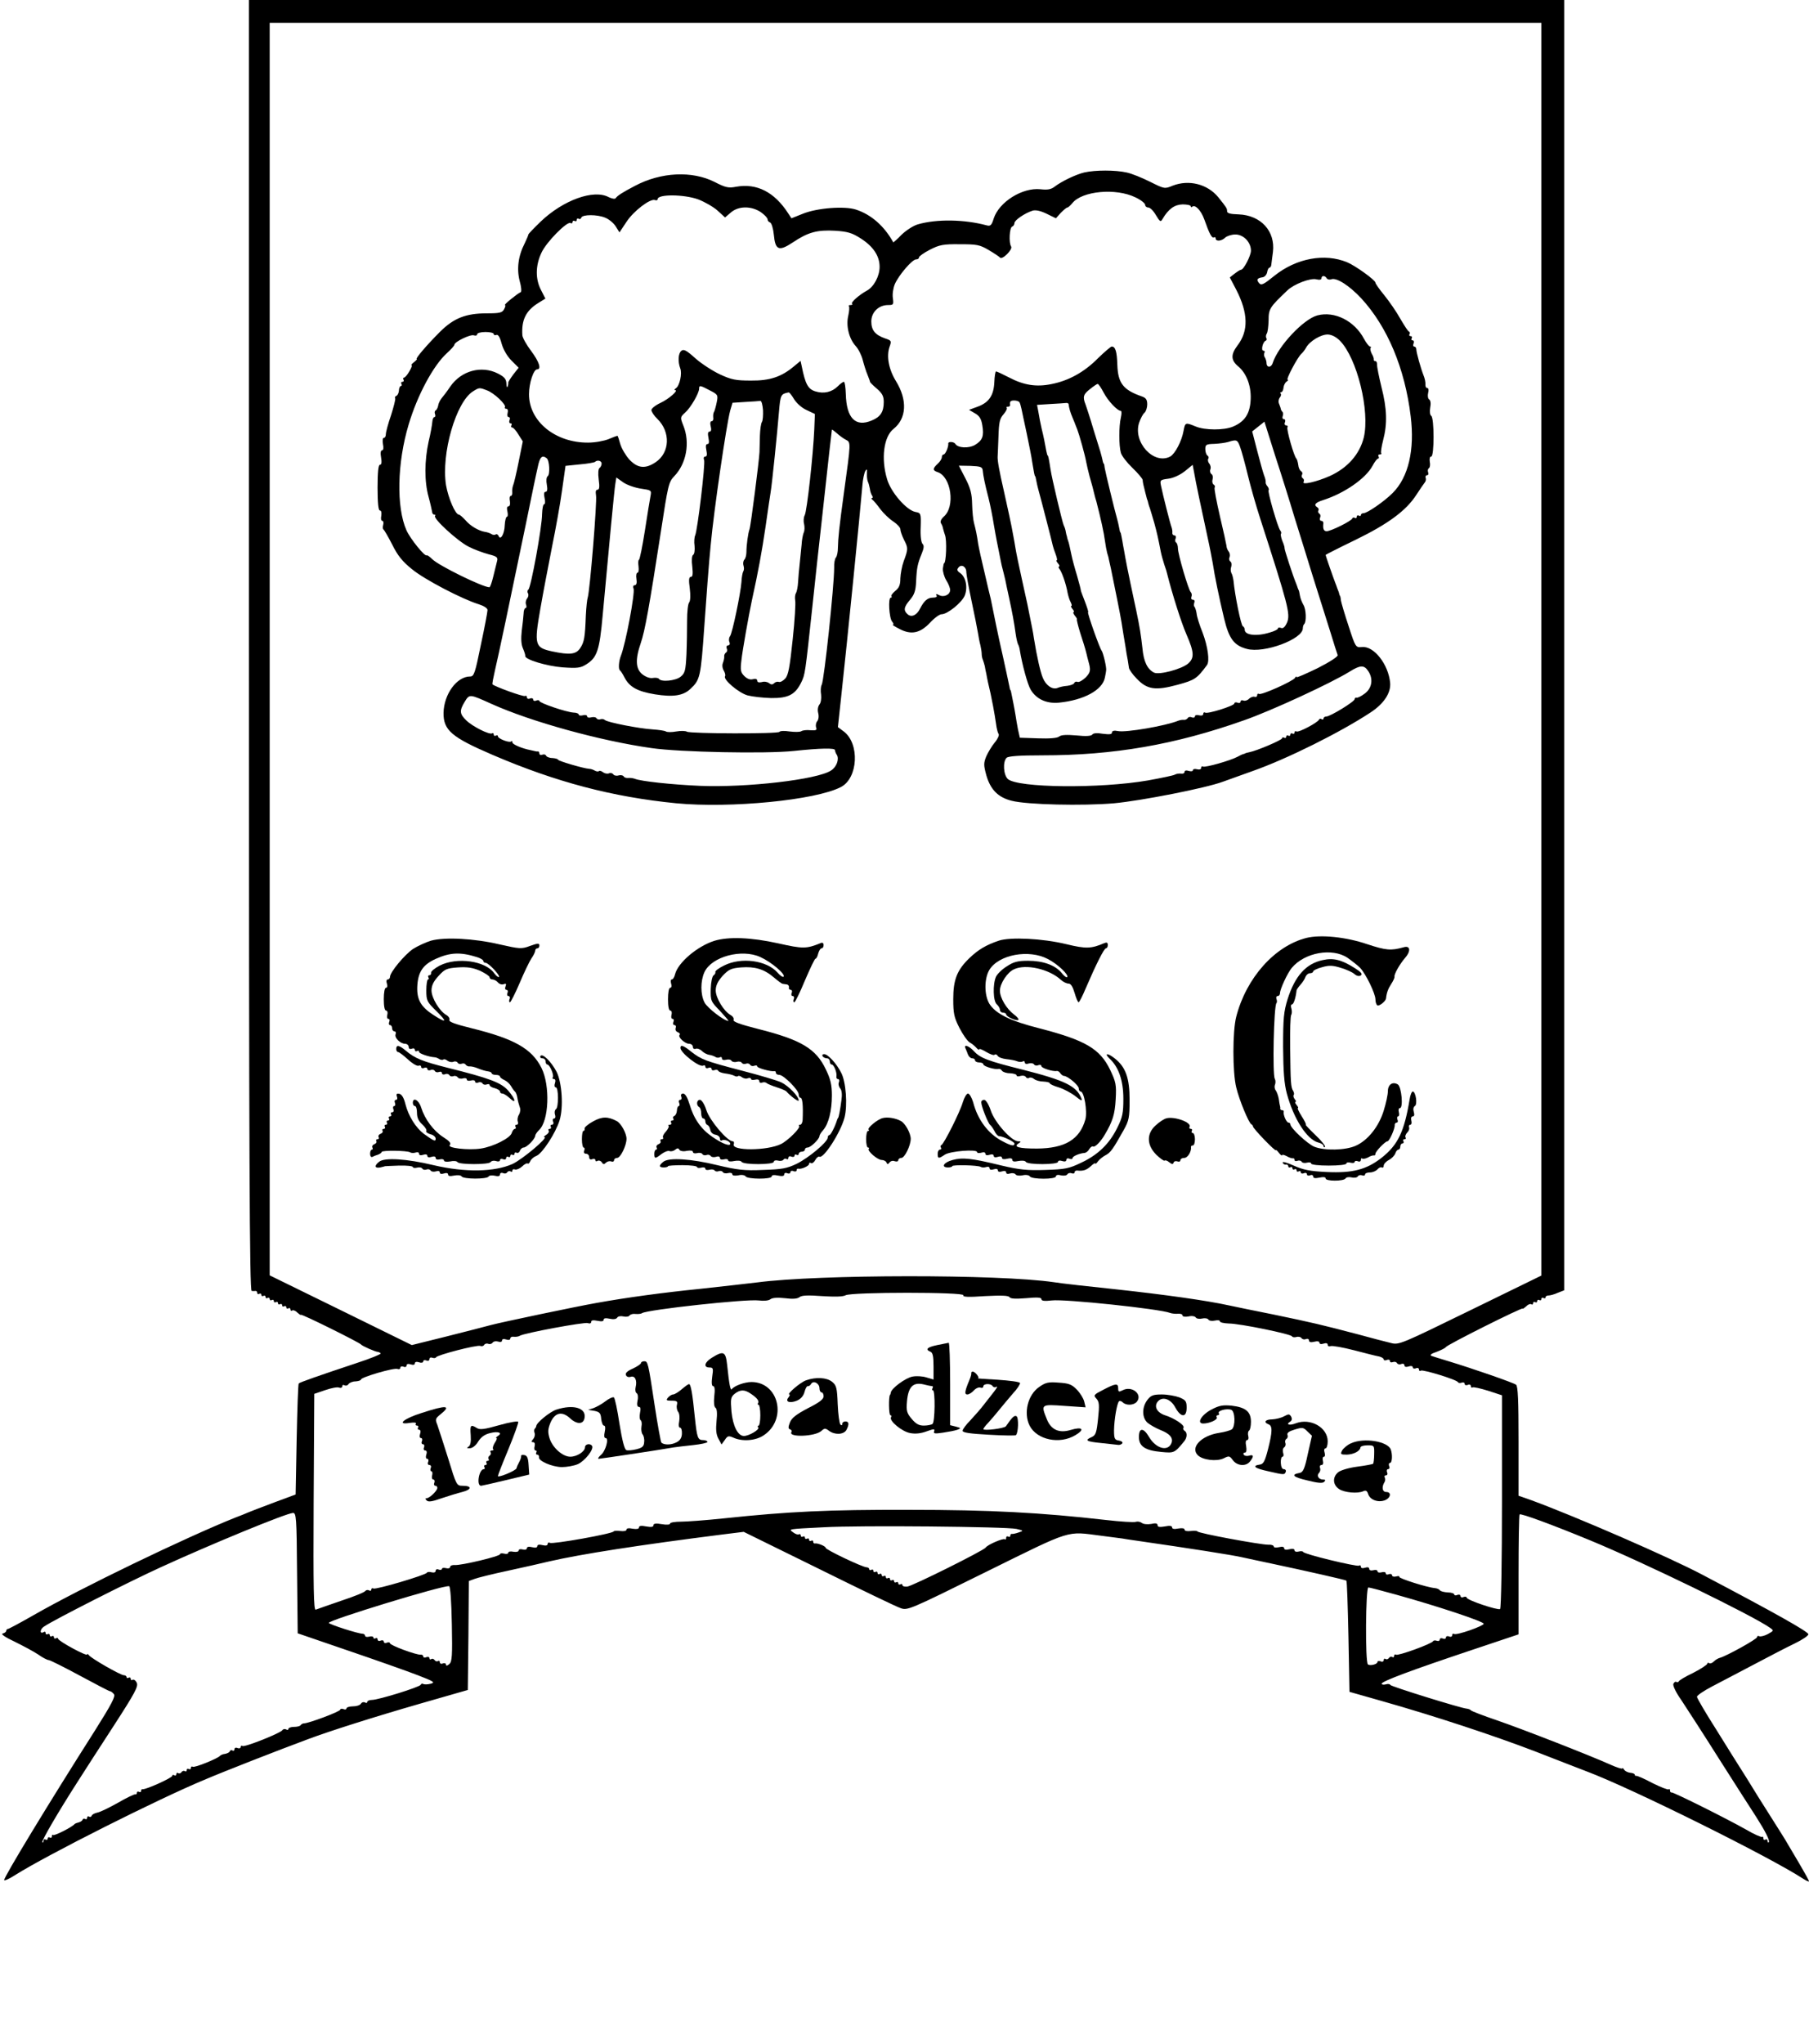 <?xml version="1.0" standalone="no"?>
<!DOCTYPE svg PUBLIC "-//W3C//DTD SVG 20010904//EN"
 "http://www.w3.org/TR/2001/REC-SVG-20010904/DTD/svg10.dtd">
<svg version="1.0" xmlns="http://www.w3.org/2000/svg"
 width="872pt" height="985pt" viewBox="0 0 872 985"
 preserveAspectRatio="xMidYMid meet">
<g transform="translate(0,985) scale(0.1,-0.1)"
fill="#000000" stroke="none">
<path d="M1200 6740 c0 -2481 3 -3110 13 -3111 6 -1 15 -1 19 0 5 0 8 -4 8
-10 0 -5 4 -7 10 -4 5 3 10 1 10 -5 0 -6 4 -8 10 -5 5 3 10 1 10 -5 0 -6 4 -8
10 -5 5 3 10 1 10 -5 0 -6 5 -8 10 -5 6 3 10 1 10 -5 0 -6 4 -8 10 -5 5 3 10
1 10 -5 0 -6 4 -8 10 -5 5 3 10 1 10 -5 0 -6 4 -8 10 -5 5 3 10 1 10 -5 0 -6
5 -8 10 -5 6 3 10 1 10 -5 0 -6 4 -9 9 -5 5 3 17 -2 25 -11 9 -8 16 -13 16
-10 0 7 282 -133 290 -143 5 -7 70 -36 82 -36 3 0 9 -3 13 -7 4 -3 -49 -25
-117 -47 -183 -61 -272 -92 -278 -98 -3 -2 -7 -124 -10 -270 l-5 -265 -105
-39 c-58 -22 -114 -43 -125 -48 -11 -5 -38 -16 -60 -24 -240 -96 -744 -339
-974 -471 -63 -36 -119 -66 -123 -66 -4 0 -8 -4 -8 -9 0 -5 -8 -11 -17 -13
-11 -2 12 -18 57 -39 41 -20 93 -48 114 -62 21 -15 44 -27 51 -27 6 0 74 -34
150 -75 76 -41 141 -75 145 -75 4 0 13 -6 19 -14 9 -10 -11 -48 -91 -175 -224
-352 -438 -705 -438 -721 0 -5 24 5 53 24 152 96 686 365 912 459 96 41 352
141 500 196 104 39 318 107 540 171 l230 66 3 262 2 263 27 10 c15 6 88 24
163 40 74 16 162 36 195 44 156 36 434 79 835 130 l105 13 360 -177 c198 -98
376 -184 395 -190 34 -13 41 -10 415 175 420 207 382 195 555 173 47 -6 92
-12 100 -13 8 -2 38 -6 65 -10 277 -40 460 -69 510 -80 33 -7 96 -21 140 -30
174 -37 360 -79 365 -83 3 -3 7 -124 10 -270 l5 -266 155 -44 c251 -71 542
-167 740 -243 102 -40 214 -83 250 -97 218 -82 884 -413 1044 -518 14 -9 26
-14 26 -11 0 4 -21 42 -47 86 -27 45 -52 88 -58 98 -5 10 -40 65 -76 122 -37
58 -91 144 -120 192 -30 47 -96 152 -146 233 -51 80 -93 152 -93 158 0 7 33
29 73 50 39 21 131 68 202 106 72 38 160 84 198 102 37 18 66 38 64 44 -5 14
-151 97 -512 287 -159 84 -605 278 -822 358 l-63 22 0 263 c0 198 -3 265 -12
272 -13 10 -212 79 -328 114 -36 11 -72 22 -80 25 -9 4 -1 11 24 19 21 8 42
18 45 23 7 12 371 194 371 186 0 -3 7 2 16 10 8 9 20 14 25 11 5 -4 9 -1 9 5
0 6 5 8 10 5 6 -3 10 -1 10 5 0 6 5 8 10 5 6 -3 10 -1 10 5 0 6 5 8 10 5 6 -3
10 -2 10 3 0 5 6 9 14 9 8 0 28 5 45 13 l31 12 0 3109 0 3109 -3170 0 -3170 0
0 -3110z m6230 -18 l0 -3019 -342 -167 c-334 -163 -344 -168 -383 -158 -22 5
-94 24 -160 42 -175 46 -222 57 -405 95 -91 18 -187 38 -215 44 -109 24 -310
52 -539 77 -133 14 -270 29 -306 35 -265 39 -1134 38 -1430 -1 -41 -5 -165
-19 -275 -31 -179 -18 -356 -42 -500 -68 -97 -17 -454 -92 -507 -106 -29 -8
-127 -33 -218 -56 l-165 -41 -342 168 -343 168 0 3018 0 3018 3065 0 3065 0 0
-3018z m-2786 -3114 c-5 -8 21 -10 104 -4 78 4 113 3 118 -5 5 -8 30 -9 80 -5
54 5 74 4 74 -5 0 -8 15 -10 49 -6 64 8 524 -41 571 -60 8 -3 25 -5 38 -4 12
1 22 -2 22 -8 0 -6 12 -8 29 -5 16 4 32 1 35 -5 4 -6 18 -8 31 -5 12 3 26 1
30 -5 3 -6 17 -8 31 -5 13 3 24 2 24 -3 0 -6 19 -10 43 -11 53 0 301 -51 305
-62 2 -4 11 -6 21 -3 10 3 22 0 25 -6 4 -5 13 -8 21 -4 8 3 15 0 15 -7 0 -8 9
-10 25 -6 15 4 25 2 25 -4 0 -7 8 -9 20 -5 12 4 20 2 20 -5 0 -7 6 -10 14 -7
8 3 59 -6 113 -20 54 -14 108 -28 121 -30 12 -3 22 -9 22 -14 0 -5 7 -6 15 -3
8 4 15 1 15 -5 0 -6 6 -8 14 -5 8 3 17 1 20 -5 4 -6 13 -8 21 -4 8 3 15 0 15
-7 0 -7 8 -9 20 -5 11 4 20 2 20 -4 0 -6 7 -8 15 -5 8 4 15 1 15 -6 0 -6 4 -9
9 -5 11 6 175 -44 179 -56 2 -4 10 -5 18 -2 8 3 14 0 14 -6 0 -6 7 -8 15 -5 8
4 15 1 15 -6 0 -6 4 -9 8 -6 5 3 39 -5 75 -16 l67 -22 0 -512 c0 -282 -4 -515
-9 -518 -11 -7 -161 43 -161 55 0 4 -7 6 -15 3 -8 -4 -15 -1 -15 5 0 6 -7 8
-15 5 -8 -4 -15 -2 -15 2 0 5 -14 10 -31 10 -17 1 -34 5 -38 10 -3 5 -14 10
-25 11 -37 3 -175 47 -171 54 3 4 -4 5 -15 2 -11 -3 -20 0 -20 6 0 5 -7 8 -15
5 -8 -4 -15 -2 -15 4 0 6 -9 8 -20 5 -11 -3 -20 -1 -20 5 0 6 -9 8 -20 5 -12
-3 -20 0 -20 7 0 7 -8 9 -20 5 -12 -4 -20 -2 -20 5 0 6 -4 9 -9 5 -11 -6 -265
55 -269 66 -2 4 -12 5 -22 2 -11 -3 -20 0 -20 6 0 7 -9 9 -25 5 -16 -4 -25 -2
-25 5 0 7 -9 9 -25 5 -14 -3 -25 -2 -25 3 0 6 -12 10 -27 9 -38 0 -337 55
-341 64 -1 3 -16 4 -32 2 -18 -2 -30 0 -30 7 0 6 -11 8 -30 5 -20 -4 -30 -2
-30 5 0 8 -11 10 -35 5 -25 -4 -35 -3 -35 6 0 9 -10 11 -31 6 -18 -3 -38 -1
-45 5 -8 6 -21 8 -30 5 -8 -3 -73 1 -142 9 -317 36 -557 49 -952 49 -390 1
-577 -8 -890 -41 -85 -9 -179 -16 -207 -16 -29 0 -53 -4 -53 -9 0 -6 -17 -7
-40 -3 -28 5 -40 3 -40 -5 0 -9 -11 -10 -35 -6 -24 5 -35 3 -35 -5 0 -7 -10
-9 -30 -6 -19 4 -30 2 -30 -4 0 -7 -12 -9 -30 -7 -16 2 -31 1 -32 -2 -4 -11
-295 -63 -307 -55 -6 3 -11 1 -11 -5 0 -8 -9 -10 -25 -6 -16 4 -25 2 -25 -5 0
-7 -9 -9 -25 -5 -16 4 -25 2 -25 -5 0 -6 -9 -9 -20 -6 -11 3 -20 1 -20 -5 0
-6 -11 -8 -25 -6 -14 3 -25 1 -25 -5 0 -5 -9 -7 -20 -4 -11 3 -20 1 -20 -3 0
-10 -185 -54 -217 -52 -13 1 -23 -3 -23 -9 0 -6 -9 -9 -20 -6 -11 3 -20 1 -20
-4 0 -4 -7 -6 -15 -3 -8 4 -15 1 -15 -6 0 -7 -8 -10 -20 -7 -10 3 -20 2 -22
-2 -5 -11 -247 -83 -258 -76 -5 3 -10 1 -10 -5 0 -6 -5 -8 -11 -4 -6 3 -14 2
-18 -3 -3 -6 -55 -27 -116 -47 -60 -21 -116 -40 -123 -43 -10 -4 -12 101 -10
518 l3 522 53 18 c29 10 59 16 67 12 8 -3 15 0 15 7 0 6 5 8 11 4 6 -3 15 -1
19 6 4 6 19 13 34 13 14 1 26 5 26 9 0 11 160 58 176 51 8 -3 14 0 14 6 0 6 7
8 15 5 8 -4 15 -1 15 6 0 7 8 9 20 5 12 -4 20 -2 20 5 0 7 8 9 20 5 11 -4 20
-2 20 4 0 6 7 8 15 5 8 -4 15 -1 15 6 0 7 6 10 14 7 8 -3 16 -2 18 2 4 11 197
61 213 55 7 -3 16 -1 19 5 4 6 13 8 20 5 8 -3 17 0 21 6 4 6 15 8 26 5 11 -4
19 -2 19 5 0 7 8 9 20 5 12 -4 20 -2 20 5 0 6 8 10 18 8 9 -1 22 1 28 5 21 13
312 67 328 61 9 -4 16 -1 16 6 0 8 10 9 30 5 20 -4 30 -3 30 5 0 8 10 9 29 5
18 -4 32 -2 36 5 4 7 18 9 30 6 13 -3 27 -1 30 5 4 5 17 9 28 7 12 -1 27 0 32
4 28 17 503 69 563 61 25 -3 47 -1 56 6 9 7 33 9 70 5 37 -5 60 -3 70 5 11 9
41 10 109 5 62 -4 101 -3 113 4 28 16 578 16 568 0z m-3212 -1339 l3 -290 245
-84 c135 -46 285 -99 334 -118 78 -30 85 -35 62 -41 -15 -4 -31 -4 -36 -1 -4
3 -10 1 -12 -4 -4 -11 -204 -73 -235 -73 -13 0 -23 -5 -23 -10 0 -5 -5 -6 -11
-2 -6 3 -15 1 -19 -6 -5 -8 -22 -13 -39 -13 -17 0 -31 -5 -31 -10 0 -5 -7 -7
-15 -3 -8 3 -15 1 -15 -3 0 -9 -152 -66 -175 -66 -5 0 -13 -4 -16 -9 -4 -5
-18 -8 -33 -8 -14 0 -26 -5 -26 -10 0 -5 -5 -6 -11 -2 -6 3 -14 2 -18 -4 -9
-14 -182 -83 -192 -76 -5 3 -9 1 -9 -5 0 -6 -7 -8 -15 -5 -8 4 -15 1 -15 -6 0
-6 -4 -9 -9 -6 -5 4 -11 2 -13 -3 -1 -5 -12 -11 -23 -13 -11 -1 -22 -6 -25
-10 -10 -12 -122 -58 -131 -52 -5 3 -9 0 -9 -6 0 -6 -4 -8 -10 -5 -5 3 -10 1
-10 -5 0 -6 -4 -9 -9 -5 -5 3 -12 1 -16 -5 -4 -6 -11 -8 -16 -5 -5 4 -9 1 -9
-5 0 -6 -4 -8 -10 -5 -5 3 -10 2 -10 -3 0 -10 -130 -68 -142 -64 -5 1 -8 -3
-8 -9 0 -5 -4 -7 -10 -4 -5 3 -10 1 -10 -4 0 -6 -4 -10 -8 -8 -5 1 -43 -17
-84 -41 -41 -23 -86 -45 -99 -47 -13 -3 -25 -9 -27 -15 -2 -6 -8 -8 -13 -4 -5
3 -9 0 -9 -6 0 -6 -4 -9 -9 -6 -5 4 -11 2 -13 -3 -1 -5 -10 -11 -18 -13 -8 -2
-17 -5 -20 -8 -14 -16 -98 -58 -104 -53 -3 3 -6 1 -6 -6 0 -7 -4 -9 -10 -6 -5
3 -10 1 -10 -5 0 -6 -5 -8 -10 -5 -6 3 -10 1 -10 -6 0 -7 -3 -10 -6 -7 -5 6
76 145 171 293 28 44 106 165 173 268 103 159 120 191 111 208 -5 11 -14 17
-20 14 -5 -4 -9 -1 -9 5 0 6 -4 8 -10 5 -6 -3 -10 -2 -10 3 0 5 -6 9 -13 9
-16 0 -159 82 -169 97 -4 6 -8 7 -8 3 0 -11 -140 65 -140 76 0 4 -5 5 -10 2
-6 -3 -10 -1 -10 5 0 6 -4 8 -10 5 -5 -3 -10 -1 -10 5 0 6 -5 8 -10 5 -6 -3
-10 -1 -10 5 0 6 -4 9 -9 5 -21 -12 -19 14 2 27 49 33 406 214 559 284 242
111 606 261 640 263 16 1 18 -21 20 -290z m6233 158 c257 -106 780 -360 868
-422 18 -13 17 -14 -12 -30 -17 -9 -36 -13 -41 -10 -6 3 -10 1 -10 -4 0 -10
-147 -91 -179 -100 -8 -2 -21 -9 -29 -17 -7 -8 -18 -12 -23 -9 -5 4 -9 2 -9
-2 0 -5 -30 -25 -67 -44 -38 -18 -70 -37 -71 -42 -2 -4 -7 -5 -12 -2 -4 3 -10
-2 -14 -10 -3 -8 13 -42 38 -77 23 -35 107 -164 185 -288 79 -124 158 -248
176 -275 44 -69 68 -116 61 -123 -3 -3 -6 0 -6 7 0 7 -4 9 -10 6 -5 -3 -10 -1
-10 6 0 7 -3 10 -6 7 -3 -3 -38 12 -77 35 -105 59 -351 181 -359 179 -5 -1 -8
3 -8 10 0 6 -3 9 -6 5 -4 -3 -38 10 -78 30 -39 21 -74 36 -78 35 -5 -1 -8 2
-8 6 0 4 -10 8 -22 9 -11 1 -25 8 -29 15 -5 7 -9 10 -9 6 0 -4 -26 4 -57 18
-100 45 -423 171 -548 214 -65 22 -122 44 -125 48 -3 4 -12 7 -20 8 -28 2
-365 107 -368 114 -2 5 -12 6 -22 3 -11 -3 -20 -1 -20 3 0 12 149 67 433 162
l227 76 0 286 c0 158 2 289 5 292 6 6 156 -49 340 -125z m-2765 55 c34 -8 35
-9 10 -17 -14 -5 -28 -8 -32 -7 -5 1 -8 -3 -8 -9 0 -5 -4 -7 -10 -4 -5 3 -10
1 -10 -6 0 -7 -3 -10 -6 -7 -7 7 -84 -26 -93 -40 -9 -14 -352 -185 -378 -188
-13 -1 -23 2 -23 7 0 6 -4 7 -10 4 -5 -3 -10 -1 -10 5 0 6 -4 8 -10 5 -5 -3
-10 -1 -10 5 0 6 -4 8 -10 5 -5 -3 -10 -1 -10 5 0 6 -4 8 -10 5 -5 -3 -10 -1
-10 5 0 6 -4 8 -10 5 -5 -3 -10 -1 -10 5 0 6 -4 8 -10 5 -5 -3 -10 -1 -10 5 0
6 -4 8 -10 5 -5 -3 -10 -1 -10 5 0 6 -4 8 -10 5 -5 -3 -10 -2 -10 3 0 5 -6 9
-12 9 -20 0 -198 85 -198 94 0 8 -40 24 -52 21 -5 -1 -8 3 -8 9 0 5 -4 7 -10
4 -5 -3 -10 -1 -10 5 0 6 -4 8 -10 5 -5 -3 -10 -1 -10 5 0 6 -4 8 -10 5 -5 -3
-10 -1 -10 5 0 6 -4 9 -9 6 -4 -3 -17 1 -27 9 -23 17 -32 16 146 25 173 10
880 3 930 -8z m-2722 -459 c3 -153 1 -181 -12 -192 -10 -9 -16 -10 -16 -3 0 6
-7 9 -15 6 -8 -4 -15 -1 -15 6 0 6 -4 9 -9 5 -5 -3 -12 -1 -16 5 -4 6 -11 8
-16 5 -5 -4 -9 -2 -9 4 0 6 -7 8 -15 5 -8 -4 -15 -2 -15 4 0 5 -6 9 -12 8 -21
-2 -148 45 -148 55 0 4 -7 6 -15 3 -8 -4 -15 -1 -15 5 0 6 -7 8 -15 5 -8 -4
-15 -1 -15 6 0 6 -4 8 -10 5 -5 -3 -10 -2 -10 3 0 6 -9 8 -20 5 -11 -3 -20 -1
-20 4 0 5 -6 10 -12 10 -22 0 -158 44 -163 52 -7 12 556 184 580 177 6 -2 11
-74 13 -183z m4553 142 c198 -55 421 -129 421 -140 -1 -11 -131 -57 -143 -49
-5 3 -9 0 -9 -6 0 -7 -7 -10 -15 -6 -8 3 -15 1 -15 -5 0 -6 -7 -9 -15 -5 -8 3
-15 1 -15 -5 0 -6 -6 -9 -14 -6 -8 3 -16 2 -18 -2 -5 -12 -169 -72 -179 -65
-5 3 -9 0 -9 -6 0 -6 -4 -9 -9 -5 -5 3 -12 1 -16 -5 -4 -6 -11 -8 -16 -5 -5 4
-9 1 -9 -5 0 -7 -7 -10 -15 -6 -8 3 -15 2 -15 -3 0 -11 -35 -20 -46 -12 -14 9
-11 371 2 371 6 0 66 -16 135 -35z"/>
<path d="M5227 9019 c-42 -10 -110 -43 -144 -69 -17 -13 -34 -16 -68 -12 -87
9 -199 -61 -225 -141 -10 -33 -16 -38 -34 -33 -107 29 -241 31 -331 5 -22 -6
-57 -29 -79 -50 -21 -22 -40 -38 -40 -37 -43 78 -106 134 -180 158 -55 18
-187 8 -256 -20 l-55 -22 -15 23 c-67 104 -152 147 -252 129 -36 -7 -51 -4
-103 23 -109 55 -259 48 -385 -19 -61 -32 -84 -47 -92 -59 -4 -5 -17 -3 -34 5
-72 39 -219 -14 -328 -118 -33 -32 -59 -59 -59 -62 0 -3 -8 -22 -18 -43 -31
-60 -39 -123 -24 -181 8 -28 10 -52 5 -54 -14 -5 -84 -62 -76 -62 4 0 2 -9 -4
-20 -9 -17 -21 -20 -83 -20 -102 0 -160 -23 -227 -90 -64 -64 -120 -130 -111
-130 3 0 -3 -7 -13 -15 -11 -8 -16 -15 -12 -15 4 0 -1 -13 -11 -30 -9 -16 -21
-30 -26 -30 -4 0 -5 -4 -2 -10 3 -5 1 -10 -5 -10 -6 0 -8 -4 -5 -10 3 -5 2
-10 -2 -10 -5 0 -10 -10 -10 -22 -1 -13 -7 -24 -13 -26 -5 -2 -8 -7 -5 -12 2
-4 -7 -40 -20 -81 -14 -40 -25 -81 -25 -91 0 -10 -4 -18 -10 -18 -5 0 -7 -13
-4 -30 4 -18 2 -30 -4 -30 -7 0 -9 -13 -5 -35 4 -23 2 -35 -6 -35 -7 0 -11
-35 -11 -110 0 -74 4 -110 11 -110 7 0 9 -10 7 -25 -3 -14 -1 -25 5 -25 5 0 7
-9 4 -20 -3 -10 -2 -20 2 -22 3 -2 22 -34 42 -73 26 -53 50 -82 95 -118 59
-49 241 -144 322 -169 25 -8 42 -19 42 -28 0 -8 -14 -84 -32 -167 -28 -138
-33 -153 -52 -153 -64 0 -126 -85 -128 -175 -1 -84 39 -118 237 -203 305 -131
579 -203 885 -233 262 -25 671 15 793 78 84 43 92 211 13 269 l-27 20 15 139
c31 283 92 895 103 1025 2 30 9 61 14 70 8 12 9 10 8 -10 -1 -14 1 -32 4 -40
4 -8 8 -24 10 -35 1 -11 6 -26 10 -32 5 -7 5 -13 0 -13 -4 0 -3 -4 2 -8 6 -4
23 -24 38 -45 16 -21 44 -48 63 -60 18 -12 34 -29 34 -37 0 -9 8 -32 18 -52
20 -39 20 -44 -2 -103 -8 -22 -15 -59 -16 -82 0 -32 -6 -46 -25 -61 -13 -11
-21 -22 -18 -26 3 -3 2 -6 -3 -6 -14 0 -8 -98 6 -115 7 -8 9 -15 4 -15 -5 0
10 -10 32 -21 57 -30 100 -20 148 31 20 22 45 40 55 40 28 0 96 55 111 89 16
39 6 90 -21 109 -16 11 -18 17 -8 28 14 17 38 2 37 -24 0 -9 11 -71 25 -137
14 -66 28 -136 31 -155 3 -19 8 -46 12 -60 3 -14 6 -32 6 -40 0 -8 2 -22 6
-30 3 -8 7 -22 9 -30 1 -8 5 -26 8 -40 2 -14 11 -56 20 -93 8 -38 17 -85 20
-105 3 -20 7 -46 9 -58 2 -11 6 -26 10 -32 3 -5 -5 -24 -19 -40 -14 -17 -32
-47 -41 -67 -13 -33 -13 -42 1 -93 20 -68 57 -105 122 -121 74 -19 342 -25
493 -12 130 12 442 73 525 104 22 8 86 31 142 51 168 59 426 188 570 283 64
42 98 94 94 142 -8 89 -78 179 -136 173 -30 -3 -31 -2 -64 100 -19 57 -35 112
-37 123 -1 11 -3 21 -4 23 -2 1 -4 7 -5 12 -1 6 -4 12 -5 15 -1 3 -3 8 -5 13
-1 4 -5 14 -8 22 -7 17 -47 131 -47 136 0 1 64 34 143 72 158 77 245 141 294
217 18 28 37 55 41 60 5 6 7 16 4 23 -2 6 1 12 7 12 6 0 8 6 5 14 -3 8 -1 17
4 20 5 3 7 17 4 31 -2 15 0 25 7 25 15 0 15 186 0 196 -6 4 -8 20 -5 39 4 20
2 36 -5 40 -6 4 -8 18 -5 31 4 14 2 24 -4 24 -6 0 -10 8 -9 18 1 9 -3 29 -9
43 -13 33 -35 110 -35 127 0 6 -5 12 -10 12 -5 0 -7 7 -3 15 3 8 1 15 -5 15
-6 0 -7 5 -4 10 3 6 1 10 -5 10 -6 0 -9 4 -6 9 4 5 2 11 -2 13 -5 1 -23 30
-42 62 -18 33 -53 83 -77 113 -24 29 -43 56 -43 61 0 12 -97 82 -136 98 -108
45 -245 20 -351 -65 -52 -42 -63 -48 -74 -35 -14 17 -9 24 18 28 10 2 19 13
21 24 2 12 7 22 11 22 4 0 8 6 9 13 1 6 4 35 8 63 12 100 -58 177 -166 181
-38 1 -55 5 -55 15 0 14 -2 17 -42 67 -52 64 -142 87 -221 56 -38 -16 -40 -15
-108 19 -38 19 -89 40 -114 45 -54 12 -150 12 -203 0z m246 -120 c26 -12 47
-29 47 -36 0 -7 7 -13 15 -13 9 0 25 -16 37 -37 20 -33 23 -34 32 -18 29 49
58 69 97 70 21 0 39 -4 39 -9 0 -5 3 -6 6 -3 14 14 43 -16 59 -60 25 -71 37
-93 47 -87 4 3 8 0 8 -5 0 -16 29 -13 46 4 9 8 31 15 49 15 39 0 75 -37 75
-78 0 -24 -35 -92 -48 -92 -4 0 -18 -9 -31 -19 l-23 -18 31 -59 c58 -113 60
-199 6 -269 -33 -44 -32 -71 4 -101 42 -35 65 -101 59 -169 -5 -62 -30 -98
-85 -121 -43 -18 -135 -18 -180 1 -49 20 -50 20 -58 -22 -9 -50 -41 -110 -64
-123 -79 -42 -181 69 -150 163 7 20 18 42 26 48 7 6 13 25 13 40 0 23 -6 32
-27 39 -89 31 -114 64 -117 151 -2 64 -9 89 -27 89 -5 0 -35 -26 -67 -57 -65
-66 -141 -108 -224 -124 -73 -15 -134 -5 -204 32 -31 16 -59 29 -63 29 -3 0
-7 -24 -8 -52 -3 -64 -26 -98 -81 -118 l-41 -15 29 -17 c21 -12 30 -26 35 -57
9 -53 1 -73 -35 -95 -31 -18 -83 -15 -95 5 -7 11 -35 12 -34 2 2 -16 -14 -53
-22 -53 -5 0 -9 -6 -9 -13 0 -8 -9 -22 -20 -32 -25 -23 -25 -32 -1 -40 66 -21
87 -167 30 -215 -13 -12 -18 -24 -13 -32 5 -7 9 -19 10 -26 2 -8 6 -21 9 -30
10 -24 6 -137 -5 -137 -1 0 -3 -11 -5 -25 -1 -14 6 -39 16 -56 11 -17 19 -38
19 -47 0 -23 -30 -37 -53 -25 -14 7 -17 7 -13 -1 5 -7 -2 -11 -17 -11 -25 0
-43 -15 -62 -53 -16 -32 -41 -43 -59 -28 -22 19 -20 35 11 71 21 25 27 44 29
88 3 66 7 85 27 134 11 27 12 39 4 47 -7 7 -11 40 -9 80 2 68 1 69 -26 74 -43
9 -118 95 -136 158 -30 99 -16 205 31 242 63 50 68 139 12 230 -35 57 -47 120
-31 166 10 28 9 30 -21 40 -49 17 -67 40 -67 82 0 44 35 79 81 79 26 0 27 2
23 33 -3 18 1 47 9 67 19 44 84 120 103 120 8 0 14 4 14 10 0 5 24 22 53 37
45 23 64 27 143 26 82 0 96 -2 140 -28 27 -16 51 -32 54 -36 10 -14 63 39 54
53 -12 18 -8 92 5 96 6 2 11 10 11 17 0 14 50 48 88 60 15 4 38 -1 67 -15 l45
-22 23 26 c14 14 28 26 32 26 4 0 14 9 24 21 47 59 210 74 304 28z m-2107 -10
c31 -12 73 -36 93 -54 l36 -33 28 24 c37 32 98 32 144 2 18 -13 33 -28 33 -35
0 -6 5 -13 12 -15 7 -3 15 -28 18 -58 7 -76 24 -83 92 -38 73 49 117 61 204
56 60 -4 81 -10 123 -37 61 -39 91 -85 91 -137 0 -45 -28 -97 -62 -115 -35
-19 -78 -56 -71 -63 4 -3 0 -6 -7 -6 -7 0 -11 -2 -8 -5 3 -4 2 -24 -3 -46 -12
-50 4 -112 36 -147 13 -14 28 -44 34 -68 6 -23 16 -55 23 -71 6 -15 12 -31 12
-34 1 -3 16 -18 34 -33 25 -22 32 -36 32 -63 0 -48 -16 -72 -57 -89 -79 -34
-123 10 -126 128 -1 32 -5 58 -9 58 -5 0 -17 -9 -29 -21 -29 -29 -68 -38 -109
-25 -35 11 -48 35 -65 119 l-6 28 -29 -24 c-62 -53 -119 -72 -210 -71 -73 0
-94 4 -150 30 -36 17 -90 52 -119 78 -42 38 -56 45 -67 35 -15 -12 -17 -52 -5
-84 10 -25 -3 -85 -21 -96 -7 -5 -9 -9 -4 -9 19 0 -30 -43 -71 -62 -24 -11
-43 -27 -43 -34 0 -8 13 -28 29 -43 64 -63 60 -162 -8 -208 -50 -34 -87 -30
-127 12 -18 20 -38 54 -44 75 -6 22 -12 40 -14 40 -2 0 -21 -7 -42 -16 -22 -9
-66 -17 -99 -17 -158 -1 -285 102 -285 233 0 54 22 120 39 120 22 0 10 37 -29
89 -22 29 -41 63 -42 75 -5 74 17 119 77 156 l34 21 -21 41 c-28 53 -27 119 2
180 23 51 124 153 140 143 6 -3 10 -1 10 5 0 6 5 8 10 5 6 -3 10 -1 10 5 0 6
4 9 9 6 5 -4 11 -1 13 5 5 16 77 16 115 0 18 -7 41 -26 51 -42 l18 -29 34 51
c34 52 114 113 137 105 7 -3 13 -1 13 4 0 25 127 24 196 -1z m3029 -380 c4 -6
14 -8 22 -5 25 10 87 -30 145 -92 126 -137 210 -337 238 -568 20 -163 -11
-294 -87 -370 -40 -40 -122 -97 -140 -97 -7 0 -13 -4 -13 -9 0 -5 -4 -6 -10
-3 -5 3 -10 1 -10 -5 0 -6 -4 -9 -9 -6 -5 4 -11 2 -13 -3 -4 -12 -103 -61
-123 -61 -14 0 -19 11 -16 38 1 6 -3 12 -10 12 -6 0 -9 7 -6 15 4 8 2 17 -4
20 -5 4 -7 10 -4 15 3 5 1 11 -5 15 -19 12 -10 23 28 35 103 33 205 104 238
165 10 19 22 35 27 35 4 0 5 5 2 10 -3 6 -1 10 6 10 7 0 10 3 7 6 -3 3 1 31 9
62 21 79 19 152 -8 257 -12 50 -22 98 -21 108 0 9 -3 17 -9 17 -5 0 -8 3 -7 8
1 4 -3 17 -10 28 -6 12 -8 24 -5 28 3 3 2 6 -3 6 -5 0 -18 17 -29 37 -46 87
-142 135 -225 113 -67 -18 -189 -148 -215 -229 -7 -24 -30 -24 -30 0 0 8 -4
20 -8 27 -5 6 -5 17 -2 22 3 6 1 10 -5 10 -13 0 -3 43 11 48 5 2 7 8 3 13 -3
5 -2 15 2 21 5 7 8 35 9 63 0 57 5 64 90 145 32 31 111 61 140 54 15 -4 25 -2
25 5 0 14 17 14 25 0z m-4015 -269 c0 -5 6 -7 13 -4 8 3 17 -11 25 -42 8 -28
26 -60 47 -81 l35 -35 -26 -33 c-14 -19 -25 -36 -24 -40 1 -3 -1 -11 -3 -18
-3 -6 -6 0 -6 15 -1 22 -10 32 -41 48 -79 40 -176 14 -229 -62 -16 -24 -36
-50 -43 -58 -7 -9 -15 -25 -16 -35 -2 -11 -8 -21 -12 -23 -5 -2 -6 -10 -3 -18
3 -8 1 -14 -3 -14 -5 0 -9 -10 -10 -22 -1 -13 -8 -56 -18 -96 -20 -93 -21
-191 0 -267 9 -33 16 -66 17 -72 0 -7 5 -13 10 -13 6 0 7 -3 4 -6 -11 -12 108
-121 161 -148 27 -14 71 -30 97 -37 40 -10 46 -15 41 -33 -3 -12 -11 -45 -18
-73 -7 -29 -15 -53 -19 -53 -32 0 -244 104 -275 135 -12 12 -25 21 -27 19 -8
-9 -80 80 -98 121 -49 111 -45 324 11 510 42 141 119 284 184 343 20 18 36 36
36 40 0 15 78 52 94 46 9 -3 16 -1 16 5 0 6 17 11 40 11 22 0 40 -4 40 -10z
m4079 -32 c83 -85 145 -339 115 -466 -20 -81 -78 -147 -164 -186 -63 -28 -137
-45 -126 -28 3 6 2 13 -4 17 -6 4 -7 11 -4 17 4 6 2 13 -4 17 -7 4 -13 18 -14
31 -2 14 -6 27 -9 30 -11 9 -49 142 -43 151 3 5 0 9 -6 9 -7 0 -10 7 -6 15 3
8 1 15 -5 15 -6 0 -9 6 -6 14 3 8 3 17 -1 21 -4 4 -7 10 -8 13 0 4 -4 15 -8
25 -5 10 -3 23 3 31 6 7 8 16 4 19 -3 4 -2 7 3 7 5 0 10 10 11 22 1 11 8 25
15 29 7 5 9 9 5 9 -10 0 48 109 66 125 7 6 17 19 23 30 17 31 72 64 105 63 19
-1 40 -12 58 -30z m-1139 -250 c21 -40 66 -88 83 -88 4 0 4 -15 0 -32 -10 -42
-10 -135 0 -170 4 -15 29 -47 55 -72 27 -26 49 -52 50 -59 0 -6 3 -23 7 -37 3
-14 8 -32 10 -40 2 -8 4 -17 6 -20 1 -3 3 -9 4 -15 1 -5 5 -17 8 -25 3 -8 12
-40 21 -70 14 -52 18 -70 31 -137 3 -16 11 -44 17 -63 7 -19 13 -39 14 -45 25
-99 68 -235 93 -292 37 -85 39 -113 9 -140 -32 -28 -142 -57 -166 -44 -32 17
-49 53 -55 116 -8 69 -12 98 -31 188 -3 12 -14 67 -26 122 -12 55 -23 114 -26
130 -3 17 -7 41 -10 55 -2 14 -6 34 -8 45 -2 11 -4 20 -6 20 -1 0 -3 9 -5 20
-2 11 -6 29 -9 40 -13 45 -58 231 -61 250 -1 11 -3 20 -4 20 -2 0 -5 9 -7 20
-7 29 -7 31 -43 145 -17 58 -35 112 -38 120 -15 37 -11 50 20 74 17 14 35 26
38 26 4 0 17 -19 29 -42z m-1899 11 c39 -20 41 -22 34 -57 -4 -20 -10 -41 -13
-47 -4 -5 -5 -18 -4 -27 2 -10 -2 -18 -8 -18 -6 0 -8 -10 -4 -25 4 -16 2 -25
-6 -25 -8 0 -9 -10 -5 -30 4 -20 3 -30 -5 -30 -8 0 -9 -10 -5 -30 4 -20 3 -30
-5 -30 -7 0 -10 -7 -6 -16 7 -18 -32 -340 -43 -364 -4 -8 -6 -31 -3 -51 2 -20
-1 -40 -7 -43 -6 -4 -8 -26 -4 -56 4 -37 2 -50 -7 -50 -9 0 -11 -14 -5 -56 4
-32 3 -60 -3 -67 -6 -7 -10 -46 -10 -87 0 -41 -1 -115 -3 -163 -4 -79 -7 -91
-28 -108 -24 -20 -95 -27 -105 -10 -3 4 -16 6 -28 4 -14 -3 -34 4 -51 17 -33
26 -36 71 -8 152 20 59 40 169 97 538 34 222 37 237 64 265 59 61 77 162 44
244 -16 40 -15 41 9 63 27 24 67 94 67 115 0 17 4 17 51 -8z m-1074 0 c34 -12
94 -69 87 -81 -3 -4 0 -8 7 -8 6 0 9 -8 6 -20 -3 -11 -1 -20 5 -20 6 0 8 -7 4
-15 -3 -8 -1 -15 5 -15 6 0 7 -4 4 -10 -3 -5 -2 -10 4 -10 5 0 19 -15 30 -34
l21 -33 -20 -99 c-11 -55 -23 -106 -27 -114 -3 -8 -5 -23 -4 -32 1 -10 -2 -18
-7 -18 -5 0 -7 -11 -4 -25 2 -15 0 -25 -7 -25 -7 0 -9 -9 -5 -25 3 -14 2 -25
-2 -25 -5 0 -10 -19 -11 -41 -1 -42 -21 -76 -30 -51 -3 6 -9 10 -14 6 -5 -3
-15 -2 -21 3 -7 4 -21 9 -31 10 -30 5 -71 29 -94 57 -13 14 -27 26 -31 26 -17
0 -51 79 -62 142 -24 152 48 401 130 452 30 19 31 19 67 5z m1481 -43 c11 -18
37 -42 60 -52 l40 -19 -3 -75 c-5 -119 -35 -393 -46 -413 -5 -9 -7 -28 -3 -42
3 -14 3 -33 -2 -42 -4 -10 -9 -36 -10 -58 -2 -22 -6 -62 -9 -90 -3 -27 -7 -68
-8 -90 -1 -22 -6 -46 -10 -53 -5 -7 -6 -23 -4 -35 3 -12 -2 -97 -12 -189 -14
-133 -21 -172 -36 -188 -10 -11 -24 -19 -31 -16 -6 2 -16 0 -22 -6 -8 -8 -15
-8 -25 0 -7 6 -23 9 -35 5 -14 -3 -22 -1 -22 7 0 8 -8 10 -21 7 -13 -4 -28 2
-41 15 -18 18 -20 28 -14 77 5 47 35 215 50 286 31 140 48 234 66 355 11 80
23 156 25 170 6 34 32 286 40 387 7 81 9 85 47 92 3 0 15 -14 26 -33z m-150
-52 c1 -25 -1 -51 -5 -57 -5 -7 -9 -37 -10 -67 -1 -30 -2 -66 -2 -79 -2 -43
-42 -355 -48 -371 -7 -19 -15 -77 -15 -110 0 -14 -4 -31 -10 -37 -6 -7 -7 -20
-4 -29 3 -9 3 -21 -1 -27 -4 -7 -8 -30 -9 -52 -4 -55 -44 -247 -55 -261 -5 -6
-7 -19 -3 -28 4 -9 1 -16 -6 -16 -7 0 -10 -7 -7 -15 4 -8 2 -17 -4 -20 -5 -4
-9 -12 -8 -18 1 -7 -2 -20 -6 -31 -5 -11 -3 -26 4 -38 6 -10 9 -23 6 -27 -10
-16 66 -80 108 -92 23 -6 74 -12 114 -13 82 -1 116 16 145 75 19 39 19 41 53
357 14 130 34 320 46 422 32 294 48 435 49 439 0 3 10 -5 23 -16 12 -11 32
-26 44 -32 25 -13 25 -9 -9 -256 -23 -167 -28 -219 -29 -265 0 -19 -4 -39 -9
-46 -6 -6 -10 -28 -9 -50 0 -88 -48 -540 -60 -564 -5 -8 -6 -30 -3 -48 2 -18
-1 -39 -8 -47 -7 -9 -10 -25 -6 -41 4 -15 2 -32 -5 -40 -6 -7 -8 -21 -5 -30 5
-12 0 -15 -27 -13 -18 2 -38 0 -45 -5 -6 -4 -32 -4 -56 -1 -24 4 -46 3 -49 -2
-6 -10 -429 -9 -446 1 -6 4 -29 5 -51 1 -22 -4 -44 -4 -50 0 -6 4 -35 8 -64
10 -66 4 -218 34 -230 45 -5 5 -14 6 -21 4 -7 -3 -16 -1 -19 4 -3 6 -15 8 -26
5 -11 -3 -20 -1 -20 5 0 6 -9 8 -20 5 -11 -3 -20 -1 -20 3 0 5 -11 10 -25 10
-35 2 -165 46 -165 56 0 4 -7 5 -15 2 -8 -4 -15 -1 -15 5 0 6 -7 8 -15 5 -8
-4 -15 -1 -15 6 0 6 -4 9 -9 6 -8 -5 -145 45 -157 56 -2 2 4 33 12 68 16 67
71 328 150 710 24 118 49 239 56 268 10 50 21 61 43 44 14 -10 17 -79 5 -87
-6 -4 -8 -21 -4 -41 4 -23 2 -34 -6 -34 -8 0 -9 -10 -5 -30 4 -16 3 -30 -2
-30 -5 0 -9 -21 -10 -47 0 -63 -54 -356 -66 -364 -5 -4 -6 -12 -2 -18 4 -7 2
-18 -4 -25 -6 -7 -9 -21 -5 -30 3 -9 2 -16 -2 -16 -5 0 -10 -12 -10 -27 -1
-16 -5 -53 -9 -83 -4 -37 -3 -65 6 -85 7 -16 12 -33 11 -36 -3 -17 103 -49
180 -55 72 -5 87 -3 115 15 51 32 63 67 78 234 33 359 56 604 61 634 l5 32 34
-24 c19 -13 58 -26 86 -30 48 -7 50 -8 45 -34 -3 -14 -15 -89 -27 -166 -12
-77 -25 -141 -29 -143 -4 -1 -4 -16 -2 -32 2 -17 0 -30 -5 -30 -5 0 -8 -13 -5
-30 3 -19 0 -30 -8 -30 -7 0 -10 -7 -6 -16 8 -21 -38 -266 -61 -324 -10 -25
-13 -64 -5 -70 4 -3 14 -18 22 -34 24 -47 63 -68 147 -82 87 -14 136 -7 171
26 47 44 50 57 67 300 9 129 22 307 31 395 15 164 76 581 94 647 l11 37 62 4
c34 2 67 4 72 5 6 1 11 -19 13 -44z m1236 38 c3 -5 7 -19 10 -33 3 -13 14 -68
26 -122 11 -54 23 -112 25 -130 9 -55 12 -72 15 -72 1 0 3 -9 5 -20 2 -11 6
-29 9 -40 10 -35 68 -259 71 -275 2 -8 8 -27 14 -42 6 -16 8 -28 5 -28 -4 0
-1 -7 6 -15 7 -8 9 -15 5 -15 -4 0 -3 -6 2 -12 12 -15 32 -73 39 -114 3 -15 9
-35 15 -46 5 -10 7 -18 3 -18 -3 0 -1 -7 6 -15 7 -8 9 -15 5 -15 -4 0 -1 -7 6
-17 8 -9 12 -17 10 -17 -2 -1 5 -30 16 -66 12 -36 25 -78 29 -95 4 -16 8 -34
10 -40 13 -45 11 -55 -13 -80 -15 -14 -32 -24 -39 -21 -7 3 -14 0 -16 -6 -2
-5 -17 -11 -33 -13 -17 -1 -38 -6 -47 -10 -24 -10 -56 11 -71 48 -12 28 -29
103 -43 190 -2 15 -6 38 -9 52 -3 14 -7 36 -10 50 -8 43 -13 66 -39 183 -14
63 -28 130 -31 150 -3 20 -8 46 -10 57 -2 11 -6 32 -9 48 -7 34 -10 50 -35
162 -26 113 -33 156 -32 175 1 8 2 52 4 97 2 67 6 86 24 106 12 14 19 28 16
31 -4 3 -1 6 5 6 7 0 11 3 11 8 -3 17 2 22 20 22 11 0 22 -4 25 -8z m237 -9
c2 -19 8 -40 20 -68 7 -16 13 -32 14 -35 1 -3 5 -12 8 -20 9 -23 38 -126 43
-157 3 -15 10 -46 16 -68 15 -53 16 -56 22 -82 3 -13 8 -31 11 -40 21 -81 37
-154 41 -188 3 -22 8 -49 11 -60 4 -11 8 -27 9 -35 2 -8 6 -26 9 -40 18 -87
46 -226 51 -258 3 -20 7 -46 9 -57 2 -11 6 -38 10 -60 3 -22 8 -51 11 -65 2
-14 5 -31 6 -39 1 -7 17 -31 37 -51 50 -53 90 -59 197 -30 84 23 93 29 142 95
14 19 4 90 -21 156 -15 37 -28 78 -29 93 -2 14 -7 28 -10 32 -4 3 -4 12 -1 20
3 8 0 14 -7 14 -7 0 -10 6 -7 14 3 7 2 17 -3 22 -12 13 -62 184 -62 211 0 13
-4 26 -9 29 -4 2 -6 11 -2 19 3 8 0 15 -6 15 -7 0 -11 6 -10 13 1 6 -1 19 -4
27 -6 15 -41 152 -51 201 -5 25 -3 27 35 32 25 3 57 18 80 36 l38 31 7 -37 c7
-43 35 -174 64 -308 11 -49 22 -108 26 -130 8 -55 30 -163 55 -267 23 -96 48
-129 109 -145 83 -23 270 47 270 99 0 8 3 18 7 21 11 12 9 71 -4 92 -7 12 -15
32 -17 45 -2 14 -5 26 -7 28 -1 1 -2 5 -4 10 -1 4 -5 14 -8 22 -13 30 -56 162
-55 168 1 4 -4 20 -11 36 -6 16 -9 31 -6 34 2 3 1 10 -4 16 -12 15 -62 188
-56 194 3 3 0 11 -5 18 -6 6 -10 16 -9 20 1 5 -2 20 -8 34 -5 14 -20 67 -33
118 l-24 93 29 23 30 24 51 -162 c29 -88 71 -222 93 -296 23 -74 64 -205 90
-290 27 -85 64 -202 82 -260 18 -58 34 -110 37 -117 2 -7 -38 -33 -97 -63 -56
-27 -101 -47 -101 -43 0 5 -4 3 -8 -4 -10 -16 -162 -84 -173 -77 -5 3 -9 0 -9
-6 0 -7 -6 -10 -12 -8 -7 3 -19 -2 -27 -9 -7 -8 -20 -12 -27 -9 -8 3 -14 1
-14 -5 0 -6 -7 -9 -15 -5 -8 3 -15 1 -15 -4 0 -11 -129 -52 -141 -44 -5 3 -9
0 -9 -7 0 -6 -8 -9 -20 -6 -11 3 -20 1 -20 -5 0 -6 -7 -8 -15 -5 -8 4 -17 2
-20 -4 -4 -5 -12 -9 -18 -8 -7 1 -19 -1 -27 -4 -61 -25 -253 -58 -291 -50 -19
4 -29 1 -29 -7 0 -9 -12 -10 -44 -6 -28 5 -47 3 -51 -4 -5 -7 -30 -9 -76 -4
-47 4 -73 3 -83 -5 -9 -8 -46 -11 -102 -9 l-88 3 -9 40 c-4 22 -10 54 -12 70
-3 17 -7 41 -10 55 -3 14 -7 34 -9 45 -2 11 -4 20 -6 20 -1 0 -3 9 -5 20 -2
11 -15 70 -28 130 -14 61 -30 135 -36 165 -11 55 -16 80 -25 123 -3 12 -17 69
-30 127 -14 58 -28 121 -31 140 -6 42 -11 66 -20 100 -4 14 -8 54 -9 90 -1 51
-8 78 -33 126 l-31 60 56 -1 c48 -2 57 -5 59 -21 3 -30 10 -64 28 -134 9 -36
20 -92 25 -125 6 -33 12 -70 15 -83 4 -21 9 -43 19 -95 2 -12 7 -33 11 -47 4
-14 8 -34 11 -45 2 -11 10 -49 18 -85 16 -74 24 -117 32 -175 3 -21 8 -43 11
-49 3 -5 8 -19 9 -30 11 -67 37 -164 52 -189 27 -46 77 -69 137 -63 120 12
210 61 221 121 3 15 6 30 6 34 3 12 -14 86 -22 96 -10 13 -71 185 -65 185 3 0
-5 24 -16 53 -11 28 -20 52 -19 52 1 0 -7 32 -18 70 -12 39 -24 84 -27 100 -7
33 -12 57 -15 65 -1 3 -3 10 -5 15 -1 6 -3 15 -5 20 -1 6 -3 15 -4 20 -1 6 -5
17 -9 25 -7 17 -57 226 -63 268 -8 51 -11 67 -14 67 -1 0 -4 9 -6 20 -7 38
-13 70 -23 110 -5 22 -12 57 -15 77 l-7 37 63 4 c35 2 69 4 76 5 6 1 12 -1 13
-5z m826 -205 c7 -18 24 -80 38 -138 14 -58 41 -152 60 -210 134 -415 146
-459 129 -500 -10 -22 -19 -30 -29 -26 -8 3 -15 2 -15 -3 0 -4 -17 -13 -39
-19 -64 -20 -121 -13 -121 13 0 7 -4 15 -9 17 -9 3 -39 152 -45 219 -2 14 -6
31 -10 37 -4 7 -5 21 -1 31 3 11 1 22 -4 25 -6 4 -8 13 -4 21 3 9 1 21 -5 28
-5 6 -10 19 -10 27 -1 8 -15 73 -32 144 -16 70 -28 132 -25 136 3 5 1 12 -5
15 -6 4 -8 15 -5 25 3 10 1 21 -5 25 -6 4 -9 14 -6 22 4 9 1 22 -5 29 -6 7 -8
18 -5 23 4 5 2 12 -4 16 -5 3 -10 17 -10 31 0 21 4 24 43 25 23 1 53 5 67 9
41 13 45 11 57 -22z m-3077 -82 c0 -8 -5 -18 -10 -21 -6 -4 -8 -26 -4 -56 5
-36 3 -49 -6 -49 -8 0 -10 -9 -7 -27 6 -28 -30 -464 -40 -493 -3 -8 -7 -46 -9
-85 -4 -109 -8 -129 -27 -158 -20 -31 -51 -34 -136 -16 -83 18 -87 31 -56 207
14 81 40 215 56 297 17 83 39 204 48 270 l17 120 68 7 c37 3 70 9 74 12 11 11
32 6 32 -8z m3694 -998 c27 -38 20 -84 -15 -110 -17 -13 -35 -22 -40 -20 -5 1
-9 -2 -9 -7 0 -12 -118 -84 -137 -84 -7 0 -13 -4 -13 -9 0 -5 -4 -7 -9 -4 -5
4 -11 3 -13 -2 -6 -14 -98 -63 -108 -57 -6 3 -10 1 -10 -5 0 -6 -4 -8 -10 -5
-5 3 -10 1 -10 -5 0 -6 -4 -8 -10 -5 -5 3 -10 1 -10 -5 0 -6 -4 -8 -10 -5 -5
3 -10 2 -10 -3 0 -8 -121 -60 -158 -67 -9 -2 -18 -4 -19 -5 -2 -2 -6 -3 -10
-4 -5 -1 -17 -7 -28 -13 -33 -18 -156 -53 -166 -47 -5 3 -9 0 -9 -7 0 -6 -8
-9 -20 -6 -11 3 -20 1 -20 -5 0 -5 -9 -6 -20 -3 -12 4 -20 2 -20 -5 0 -6 -8
-10 -17 -8 -10 1 -23 -1 -30 -5 -6 -4 -64 -16 -130 -28 -232 -40 -627 -36
-675 7 -21 20 -25 83 -6 102 8 8 61 12 173 12 343 0 639 51 972 169 132 46
419 179 508 234 51 32 70 33 89 5z m-4225 -160 c191 -86 524 -178 771 -213
137 -20 552 -28 685 -14 133 14 200 15 200 4 0 -5 4 -16 9 -23 12 -20 -1 -58
-28 -75 -66 -44 -407 -83 -631 -74 -138 6 -286 22 -315 34 -8 3 -22 5 -32 4
-9 -1 -19 2 -22 8 -3 5 -15 7 -25 4 -10 -3 -22 0 -25 6 -4 5 -13 8 -21 4 -9
-3 -21 0 -29 6 -7 6 -16 8 -19 5 -3 -3 -12 -2 -19 2 -7 4 -19 9 -28 9 -28 2
-150 38 -150 44 0 3 -12 7 -27 8 -15 0 -29 6 -31 12 -2 5 -10 7 -18 4 -8 -3
-14 0 -14 6 0 6 -3 10 -7 10 -5 -1 -10 0 -13 1 -3 1 -13 3 -22 5 -42 8 -88 28
-88 37 0 6 -3 9 -6 5 -8 -8 -64 13 -64 25 0 5 -4 6 -10 3 -5 -3 -10 -1 -10 5
0 6 -4 9 -8 6 -13 -8 -94 33 -124 62 -33 32 -34 47 -8 90 23 38 23 38 129 -10z"/>
<path d="M6297 5330 c-153 -39 -290 -193 -338 -380 -18 -70 -18 -267 0 -340
14 -60 61 -173 73 -178 4 -2 8 -7 8 -11 0 -4 25 -33 55 -64 30 -31 55 -54 55
-50 0 4 7 -2 15 -13 8 -10 15 -15 15 -11 0 4 10 2 23 -5 12 -7 25 -11 30 -10
4 1 7 -2 7 -8 0 -5 6 -7 14 -4 8 3 17 1 20 -4 3 -6 15 -8 26 -5 11 3 20 1 20
-4 0 -6 37 -10 85 -10 48 0 85 4 85 10 0 5 9 7 20 4 11 -3 20 -1 20 4 0 4 7 6
15 3 8 -4 15 -1 15 7 0 7 3 9 6 6 4 -3 16 -1 28 5 11 7 24 11 29 10 4 -1 7 2
7 8 0 11 47 60 58 60 9 0 36 60 35 78 -1 6 4 12 9 12 6 0 8 7 4 15 -3 8 -1 15
3 15 5 0 7 9 4 20 -3 11 -1 20 5 20 17 0 8 102 -10 114 -25 15 -48 0 -48 -33
0 -16 -9 -58 -20 -93 -23 -76 -76 -143 -134 -169 -50 -23 -152 -25 -201 -5
-33 14 -115 90 -115 108 0 4 -4 8 -9 8 -10 0 -27 39 -23 53 1 4 -3 7 -8 7 -5
0 -9 3 -9 8 1 4 0 9 -1 12 -1 3 -4 18 -6 35 -3 16 -10 35 -15 41 -5 6 -7 19
-3 27 3 9 3 21 -1 28 -12 19 -5 353 8 365 3 3 3 12 0 20 -3 8 0 14 6 14 6 0
11 6 11 14 0 19 36 97 57 122 62 74 195 98 269 48 21 -15 48 -36 60 -48 27
-28 74 -124 74 -152 0 -13 4 -25 9 -29 9 -5 40 19 42 33 3 28 10 47 25 70 10
15 17 31 16 35 -3 11 23 58 51 91 29 33 25 61 -7 51 -61 -17 -85 -15 -176 15
-103 35 -224 47 -293 30z"/>
<path d="M2078 5317 c-26 -8 -65 -26 -87 -40 -41 -28 -110 -111 -111 -134 0
-7 -5 -13 -11 -13 -6 0 -8 -9 -4 -20 4 -11 2 -20 -4 -20 -7 0 -11 -23 -11 -55
0 -34 4 -55 11 -55 6 0 9 -9 6 -20 -3 -11 -1 -20 5 -20 6 0 8 -7 4 -15 -3 -8
-1 -15 4 -15 6 0 10 -7 10 -15 0 -8 5 -15 11 -15 6 0 9 -6 6 -14 -7 -17 23
-46 46 -46 9 0 17 -7 17 -15 0 -9 6 -12 15 -9 8 4 15 1 15 -6 0 -6 5 -8 10 -5
6 3 10 2 10 -4 0 -8 46 -24 75 -26 6 0 16 -4 23 -9 7 -4 16 -5 19 -2 3 3 12 1
19 -5 8 -6 20 -9 29 -6 8 4 17 2 21 -4 3 -6 12 -8 20 -5 7 3 16 1 19 -5 4 -5
12 -9 18 -8 7 1 26 -3 42 -10 17 -7 38 -13 48 -14 9 -1 17 -5 17 -9 0 -4 9 -8
20 -8 11 0 20 -3 20 -8 0 -4 10 -12 22 -17 12 -6 26 -19 32 -30 6 -11 15 -23
19 -26 4 -3 9 -17 11 -30 2 -13 7 -32 11 -43 5 -11 3 -26 -3 -37 -7 -10 -9
-25 -6 -34 3 -8 1 -15 -6 -15 -6 0 -8 -4 -5 -10 3 -5 2 -10 -3 -10 -5 0 -12
-9 -15 -19 -6 -25 -89 -67 -150 -76 -61 -9 -163 3 -149 17 8 8 -1 19 -31 38
-47 30 -89 86 -107 143 -11 36 -40 52 -40 22 0 -8 5 -15 10 -15 6 0 10 -15 10
-33 0 -23 8 -40 25 -55 14 -13 23 -27 20 -32 -3 -5 6 -12 20 -16 14 -3 25 -13
25 -21 0 -16 -8 -12 -57 23 -39 30 -74 85 -89 144 -7 29 -17 46 -29 49 -13 2
-16 -1 -12 -13 4 -9 2 -16 -4 -16 -6 0 -9 -7 -5 -15 3 -8 1 -15 -4 -15 -5 0
-7 -7 -4 -15 4 -8 1 -15 -6 -15 -6 0 -8 -4 -5 -10 3 -5 1 -10 -5 -10 -6 0 -8
-4 -5 -10 3 -5 1 -10 -5 -10 -6 0 -8 -4 -5 -10 3 -5 1 -10 -5 -10 -6 0 -8 -4
-5 -10 3 -5 1 -10 -5 -10 -6 0 -9 -4 -6 -9 3 -5 -1 -12 -10 -15 -8 -3 -12 -10
-9 -16 3 -5 1 -10 -5 -10 -6 0 -9 -4 -6 -9 3 -5 -1 -12 -10 -15 -8 -3 -12 -10
-9 -16 3 -5 2 -10 -2 -10 -5 0 -9 -9 -9 -20 0 -11 5 -18 11 -15 5 3 18 8 28
11 9 4 17 9 17 13 0 8 122 7 137 -2 6 -4 18 -4 27 -1 9 3 16 1 16 -6 0 -7 8
-9 20 -5 12 4 20 2 20 -5 0 -7 8 -9 20 -5 12 4 20 2 20 -5 0 -7 8 -10 20 -7
11 3 20 0 20 -5 0 -6 12 -8 30 -5 16 4 32 2 35 -3 8 -13 152 -13 160 0 4 6 15
8 26 5 10 -4 19 -2 19 4 0 6 7 8 15 5 8 -4 15 -1 15 6 0 6 5 8 10 5 6 -3 10
-1 10 5 0 6 5 8 10 5 6 -3 10 -1 10 5 0 6 5 8 10 5 6 -3 13 1 16 9 3 9 12 16
18 16 15 0 56 42 56 57 0 5 8 17 18 27 48 43 55 214 12 300 -47 93 -131 140
-337 191 -81 20 -110 31 -107 40 3 7 -4 18 -15 24 -32 18 -71 82 -71 118 0 24
10 44 34 70 30 33 39 37 93 41 46 3 71 -1 107 -16 25 -12 46 -26 46 -31 0 -6
6 -11 14 -11 7 0 19 -6 26 -14 6 -8 19 -12 27 -9 12 5 15 2 10 -10 -4 -10 -2
-17 4 -17 6 0 9 -7 5 -15 -3 -8 -1 -15 5 -15 6 0 9 -7 5 -15 -3 -8 -2 -15 2
-15 4 0 25 42 47 93 21 50 47 104 57 119 10 14 18 31 18 37 0 6 5 11 10 11 6
0 10 6 10 14 0 11 -8 11 -44 -2 -42 -16 -50 -15 -148 7 -123 29 -264 36 -330
18z m220 -79 c17 -5 32 -14 32 -19 0 -5 5 -9 11 -9 14 0 71 -61 64 -68 -3 -3
-13 5 -22 17 -42 61 -180 80 -263 38 -25 -13 -44 -29 -42 -35 1 -7 -3 -12 -9
-12 -5 0 -7 -4 -4 -10 3 -5 3 -10 -2 -10 -4 0 -8 -24 -8 -52 0 -50 3 -56 48
-100 56 -55 50 -61 -17 -17 -61 40 -79 77 -74 144 5 64 29 97 88 124 69 31
118 34 198 9z"/>
<path d="M3443 5316 c-82 -26 -175 -105 -189 -161 -3 -14 -10 -25 -16 -25 -5
0 -6 -9 -3 -20 4 -11 2 -20 -4 -20 -7 0 -11 -23 -11 -55 0 -34 4 -55 11 -55 6
0 9 -9 6 -20 -3 -11 -1 -20 5 -20 6 0 8 -7 4 -15 -3 -8 -1 -15 5 -15 6 0 9 -6
6 -14 -3 -8 1 -17 10 -20 9 -4 13 -9 9 -13 -10 -10 25 -43 46 -43 10 0 18 -7
18 -15 0 -8 6 -12 14 -9 7 3 20 -2 29 -10 8 -9 24 -17 34 -19 10 -1 24 -6 31
-10 6 -5 17 -5 22 -2 6 3 10 1 10 -6 0 -6 8 -9 20 -6 11 3 23 1 26 -5 3 -5 15
-8 25 -5 10 3 22 1 25 -5 3 -5 12 -7 20 -4 7 3 16 1 20 -5 3 -6 12 -8 20 -5 8
3 14 2 14 -3 0 -8 66 -26 83 -23 4 1 7 -2 7 -8 0 -5 7 -10 17 -10 20 0 93 -73
93 -94 0 -9 4 -16 8 -16 10 0 14 -34 11 -107 -1 -13 -6 -23 -12 -23 -6 0 -8
-3 -5 -6 9 -8 -53 -70 -87 -87 -66 -33 -241 -34 -228 -1 3 8 0 14 -5 14 -26 0
-111 100 -127 150 -9 29 -23 50 -31 50 -16 0 -19 -26 -4 -35 6 -3 10 -17 10
-31 0 -13 5 -24 10 -24 6 0 10 -6 10 -14 0 -8 5 -16 11 -18 5 -2 11 -12 13
-23 2 -12 12 -21 24 -23 12 -2 22 -10 22 -18 0 -8 4 -13 9 -10 12 8 41 -4 41
-16 0 -14 -40 1 -87 34 -53 36 -89 87 -109 156 -10 33 -21 52 -31 52 -9 0 -13
-6 -9 -15 3 -8 1 -15 -5 -15 -6 0 -9 -7 -5 -15 3 -8 2 -15 -2 -15 -4 0 -9 -10
-9 -22 -1 -13 -7 -24 -13 -26 -5 -2 -8 -8 -4 -13 3 -5 0 -9 -6 -9 -6 0 -8 -4
-5 -10 3 -5 1 -10 -6 -10 -7 0 -10 -3 -6 -6 3 -3 -3 -15 -13 -27 -11 -11 -17
-24 -14 -29 3 -4 0 -8 -6 -8 -6 0 -9 -4 -6 -9 3 -5 -1 -12 -10 -15 -8 -3 -12
-10 -9 -16 3 -5 2 -10 -2 -10 -5 0 -9 -9 -9 -20 0 -25 4 -25 35 -1 14 10 31
17 38 14 7 -3 20 0 27 6 11 9 16 9 21 0 4 -6 19 -9 36 -5 18 3 29 1 29 -5 0
-6 9 -9 20 -6 11 3 23 1 26 -5 3 -5 12 -7 20 -4 7 3 16 1 20 -5 3 -5 14 -7 25
-4 11 4 19 2 19 -5 0 -7 8 -10 20 -7 11 3 20 1 20 -5 0 -5 12 -7 29 -3 17 3
32 2 36 -4 9 -15 155 -14 155 0 0 6 9 9 20 6 11 -3 23 -1 26 4 3 5 10 7 15 4
5 -4 9 -1 9 5 0 7 7 10 15 6 8 -3 15 -1 15 5 0 6 5 7 10 4 6 -3 10 -1 10 4 0
6 7 11 15 11 8 0 15 5 15 10 0 6 6 10 13 10 15 0 57 41 57 55 0 5 8 18 18 29
26 30 42 93 42 167 0 50 -6 78 -29 125 -47 100 -119 143 -325 195 -90 23 -123
35 -120 44 3 8 -4 18 -15 24 -32 18 -71 82 -71 118 0 24 10 44 33 70 29 31 41
37 89 41 67 5 111 -8 158 -48 19 -16 38 -31 43 -31 4 -1 13 -2 20 -3 6 -1 11
-7 10 -14 -2 -7 2 -12 8 -12 6 0 9 -7 5 -15 -3 -8 -1 -15 5 -15 6 0 9 -7 5
-15 -3 -8 -2 -15 3 -15 4 0 27 47 51 105 25 58 47 105 51 105 4 0 10 11 13 25
4 14 11 25 16 25 6 0 10 7 10 16 0 9 -6 13 -12 10 -72 -29 -86 -29 -207 -2
-131 29 -240 33 -308 12z m222 -78 c53 -24 123 -83 112 -95 -4 -3 -17 6 -29
20 -52 59 -175 76 -258 34 -25 -12 -43 -26 -42 -31 2 -5 -2 -12 -8 -16 -7 -4
-13 -33 -14 -66 -1 -57 0 -60 45 -106 25 -27 43 -48 40 -48 -20 0 -102 63
-115 89 -20 39 -20 104 0 147 35 74 179 113 269 72z"/>
<path d="M4815 5317 c-62 -21 -99 -43 -142 -84 -60 -58 -78 -104 -78 -198 0
-69 4 -88 30 -139 17 -33 39 -64 50 -70 11 -6 25 -18 32 -26 7 -8 13 -11 13
-7 0 5 15 -1 33 -12 19 -11 37 -18 41 -14 4 4 11 2 15 -5 4 -7 23 -14 42 -16
19 -2 42 -6 51 -10 9 -4 22 -5 28 -1 5 3 10 1 10 -5 0 -7 8 -9 19 -5 11 3 22
1 25 -4 4 -6 13 -8 21 -4 8 3 15 1 15 -5 0 -9 56 -27 74 -23 5 1 13 -4 17 -11
5 -7 13 -13 18 -13 17 0 71 -45 71 -60 0 -8 4 -15 9 -15 17 0 33 -95 23 -134
-27 -97 -98 -140 -234 -141 -87 0 -115 8 -88 25 13 8 12 10 -2 10 -32 0 -114
92 -132 148 -10 30 -24 52 -32 52 -8 0 -14 -5 -14 -12 0 -19 33 -102 43 -109
5 -4 14 -17 21 -30 6 -13 16 -24 21 -24 19 0 75 -27 75 -36 0 -14 -16 -11 -59
12 -67 35 -118 102 -140 187 -7 23 -18 42 -25 42 -7 0 -18 -19 -25 -42 -14
-48 -91 -201 -103 -206 -5 -2 -6 -8 -2 -13 3 -5 0 -9 -5 -9 -6 0 -11 -9 -11
-20 0 -24 4 -25 35 -4 27 17 155 27 155 12 0 -5 9 -6 20 -3 12 4 20 2 20 -5 0
-7 8 -9 20 -5 12 4 20 2 20 -5 0 -7 8 -9 20 -5 12 4 20 2 20 -5 0 -6 10 -8 25
-4 16 4 25 2 25 -6 0 -8 10 -9 29 -5 17 3 32 2 36 -4 8 -15 155 -14 155 0 0 6
9 8 20 4 12 -4 20 -2 20 5 0 7 7 10 15 6 8 -3 15 -2 15 3 0 9 33 23 58 25 8 1
18 9 23 19 6 9 14 15 18 12 9 -5 37 23 57 58 38 64 48 98 52 169 4 71 1 84
-27 143 -49 101 -119 142 -339 199 -143 36 -213 71 -243 119 -25 42 -25 121 0
163 45 74 191 101 283 52 48 -25 102 -77 92 -87 -3 -3 -16 6 -27 21 -31 37
-89 58 -161 58 -50 0 -70 -5 -103 -27 -23 -14 -46 -37 -52 -50 -16 -36 -14
-118 4 -133 8 -7 15 -19 15 -26 0 -8 7 -14 15 -14 8 0 15 -4 15 -8 0 -12 51
-34 59 -27 3 4 -6 15 -21 26 -36 27 -68 80 -68 115 0 34 36 89 68 103 57 27
170 1 226 -51 11 -10 27 -18 37 -18 11 0 20 -15 29 -45 7 -25 16 -45 19 -45 4
0 19 30 35 68 48 112 88 192 97 192 5 0 9 7 9 16 0 12 -5 14 -17 9 -63 -27
-88 -28 -183 -5 -116 28 -269 35 -325 17z"/>
<path d="M6375 5223 c-80 -17 -133 -77 -168 -187 -19 -61 -22 -93 -22 -231 1
-120 5 -176 18 -225 33 -122 97 -222 152 -236 14 -3 25 -11 25 -17 0 -6 3 -7
7 -4 3 4 -17 30 -46 57 -29 28 -50 50 -47 50 4 0 -5 18 -19 40 -14 22 -22 40
-19 40 4 0 1 7 -6 15 -7 8 -9 15 -5 15 4 0 2 6 -4 13 -6 8 -8 17 -5 20 3 3 2
12 -2 19 -12 18 -13 40 -15 209 -1 81 1 152 5 158 4 6 4 20 1 31 -4 11 -2 20
3 20 8 0 18 32 22 68 1 4 9 16 19 27 10 11 21 28 24 38 4 9 13 17 22 17 8 0
15 4 15 9 0 4 19 14 43 20 34 10 51 9 90 -3 27 -8 56 -21 66 -30 10 -9 22 -12
30 -7 10 7 3 16 -29 36 -63 40 -103 50 -155 38z"/>
<path d="M1910 4795 c0 -8 4 -15 9 -15 5 0 26 -16 47 -35 21 -20 44 -33 51
-31 7 3 13 1 13 -5 0 -6 7 -9 15 -5 8 3 15 1 15 -5 0 -6 7 -9 15 -6 8 4 17 2
21 -4 3 -6 12 -8 20 -5 8 3 14 1 14 -5 0 -6 7 -9 15 -6 8 4 17 2 21 -4 3 -6
12 -8 20 -5 7 3 16 0 20 -5 3 -6 15 -9 25 -6 11 3 19 1 19 -5 0 -6 9 -8 20 -5
11 3 20 1 20 -5 0 -6 7 -8 15 -5 8 4 17 2 21 -4 3 -6 12 -8 20 -5 8 3 14 2 14
-3 0 -5 11 -12 25 -15 14 -4 25 -11 25 -16 0 -6 5 -10 12 -10 6 0 22 -10 35
-22 34 -32 28 -4 -8 37 -34 38 -89 59 -294 110 -118 30 -154 44 -198 81 -33
28 -47 30 -47 9z"/>
<path d="M3280 4800 c0 -24 93 -96 110 -85 5 3 10 1 10 -5 0 -7 7 -10 15 -6 8
3 15 1 15 -5 0 -6 6 -9 14 -6 8 3 16 2 18 -3 2 -5 17 -11 33 -13 17 -2 37 -7
44 -11 7 -4 15 -5 18 -2 3 3 12 1 19 -5 8 -6 21 -9 29 -5 8 3 15 1 15 -3 0 -5
9 -7 20 -4 12 3 20 0 20 -7 0 -7 6 -10 14 -7 7 3 17 2 22 -3 5 -4 27 -13 49
-20 22 -7 42 -16 45 -19 20 -23 60 -53 60 -44 0 20 -49 70 -84 87 -19 9 -103
34 -188 56 -180 47 -197 54 -245 91 -38 31 -53 36 -53 19z"/>
<path d="M4654 4798 c3 -7 9 -21 12 -30 4 -10 13 -18 20 -18 8 0 14 -4 14 -10
0 -5 9 -10 20 -10 11 0 20 -4 20 -9 0 -10 58 -27 74 -22 5 1 12 -3 16 -9 4 -6
21 -12 38 -12 18 -1 32 -5 32 -10 0 -5 9 -7 19 -3 11 3 22 1 26 -5 3 -6 11 -8
16 -4 5 3 16 1 24 -6 7 -6 27 -12 44 -12 17 -1 31 -4 31 -8 0 -4 19 -13 43
-20 23 -7 59 -26 80 -42 27 -22 35 -25 30 -12 -23 60 -78 87 -282 139 -169 42
-206 56 -237 90 -24 26 -50 34 -40 13z"/>
<path d="M2605 4761 c-3 -6 1 -11 9 -11 9 0 16 -7 16 -15 0 -8 4 -15 8 -15 12
0 33 -50 27 -61 -4 -5 -1 -9 5 -9 7 0 9 -8 5 -20 -4 -11 -2 -20 4 -20 14 0 14
-97 1 -105 -6 -4 -8 -15 -5 -26 4 -10 2 -19 -4 -19 -6 0 -8 -7 -5 -15 4 -8 1
-15 -6 -15 -6 0 -8 -4 -5 -10 3 -5 1 -10 -5 -10 -6 0 -9 -4 -5 -9 3 -6 -3 -14
-12 -20 -10 -6 -14 -11 -9 -11 21 0 -103 -105 -153 -129 -87 -39 -228 -42
-381 -6 -129 31 -238 38 -263 16 -24 -19 -21 -32 6 -27 12 3 22 5 22 6 0 0 30
2 68 3 37 1 67 -2 67 -7 0 -4 9 -6 20 -3 11 3 23 1 26 -5 3 -5 12 -7 20 -4 7
3 16 1 20 -5 3 -5 14 -7 25 -4 11 4 19 2 19 -5 0 -7 8 -9 20 -5 12 4 20 2 20
-5 0 -8 10 -9 29 -5 17 3 32 2 36 -4 8 -14 122 -14 130 -1 3 6 17 7 31 4 15
-4 24 -2 24 6 0 7 7 10 15 7 8 -4 17 -2 20 4 4 5 11 7 16 4 5 -4 9 -2 9 4 0 6
6 8 13 5 7 -2 22 4 34 15 11 11 23 17 27 14 3 -3 8 2 12 11 4 10 17 21 30 26
28 11 92 109 111 170 20 63 12 183 -14 235 -26 49 -68 91 -78 76z"/>
<path d="M3965 4760 c3 -5 13 -10 21 -10 8 0 14 -7 14 -15 0 -8 4 -15 9 -15
11 0 26 -39 23 -57 -2 -7 2 -13 7 -13 6 0 8 -7 5 -15 -4 -8 -1 -22 6 -30 8 -9
10 -30 6 -57 -6 -47 -13 -82 -16 -85 -2 -2 -4 -6 -5 -10 -10 -33 -31 -73 -37
-73 -4 0 -8 -5 -8 -12 0 -21 -91 -97 -149 -126 -48 -23 -71 -27 -163 -30 -90
-4 -123 0 -220 23 -126 31 -235 38 -261 16 -22 -18 -21 -27 3 -27 11 0 20 3
20 6 0 3 32 5 70 5 39 0 70 -4 70 -9 0 -4 9 -6 20 -3 11 3 20 1 20 -5 0 -6 9
-8 20 -5 11 3 22 1 25 -4 3 -4 12 -6 19 -3 8 3 17 1 20 -4 3 -6 15 -8 26 -5
11 3 20 0 20 -6 0 -6 11 -8 29 -5 16 4 32 1 35 -5 9 -14 126 -15 126 0 0 7 11
8 30 4 20 -4 30 -3 30 5 0 7 7 10 15 6 8 -3 15 -1 15 5 0 6 7 9 15 5 8 -3 15
-1 15 4 0 6 3 9 8 8 14 -4 52 13 52 23 0 6 4 8 9 4 6 -3 15 4 21 15 6 11 15
18 19 16 20 -13 104 118 122 189 15 59 7 171 -16 215 -22 44 -64 90 -82 90 -8
0 -11 -4 -8 -10z"/>
<path d="M5349 4748 c43 -40 66 -105 66 -193 0 -68 -4 -89 -29 -139 -38 -78
-93 -131 -174 -169 -60 -29 -79 -32 -173 -35 -87 -3 -125 1 -210 21 -147 36
-189 40 -237 27 -43 -11 -58 -36 -22 -36 11 0 20 3 20 6 0 8 123 5 137 -3 6
-4 18 -4 27 -1 9 3 16 1 16 -6 0 -7 8 -9 20 -5 12 4 20 2 20 -5 0 -7 8 -9 20
-5 12 4 20 2 20 -5 0 -7 8 -9 19 -5 11 3 22 1 26 -4 3 -6 19 -8 34 -5 16 4 32
1 35 -5 9 -15 126 -15 126 0 0 7 10 9 24 5 14 -3 28 -1 31 5 4 6 13 8 21 5 8
-3 14 -1 14 5 0 5 6 9 13 8 28 -3 44 2 65 21 12 12 22 17 22 13 0 -4 6 1 13
11 7 9 23 22 36 29 24 12 36 29 88 122 25 45 28 60 28 145 0 105 -19 158 -71
199 -35 28 -54 27 -25 -1z"/>
<path d="M6795 4553 c-26 -157 -56 -220 -136 -283 -72 -56 -138 -74 -264 -68
-81 4 -112 10 -159 31 -33 15 -56 21 -53 14 2 -6 10 -11 16 -9 6 1 11 -3 11
-9 0 -5 5 -7 10 -4 6 3 10 1 10 -5 0 -6 5 -8 10 -5 6 3 10 1 10 -5 0 -6 5 -8
10 -5 6 3 10 2 10 -4 0 -6 7 -8 15 -5 8 4 15 1 15 -5 0 -6 7 -8 15 -5 8 4 15
1 15 -6 0 -8 10 -9 30 -5 19 4 30 3 30 -4 0 -14 87 -14 96 0 3 6 17 8 29 5 13
-3 27 -1 30 5 4 6 13 8 21 5 8 -3 14 -1 14 4 0 6 11 10 24 10 13 0 29 7 36 15
7 8 16 12 21 9 5 -3 9 1 9 9 0 7 11 20 25 27 13 7 27 21 31 32 3 10 10 18 15
18 5 0 9 7 9 15 0 8 5 15 11 15 5 0 7 5 4 10 -3 6 -1 10 5 10 6 0 9 4 5 9 -3
5 1 15 8 23 8 7 12 19 9 26 -2 6 1 12 6 12 6 0 8 9 5 20 -3 12 0 20 7 20 7 0
9 8 5 21 -4 13 -2 25 5 29 14 8 4 70 -10 70 -5 0 -12 -17 -15 -37z"/>
<path d="M2859 4446 c-24 -13 -43 -29 -41 -35 1 -6 -1 -11 -6 -11 -4 0 -7 -18
-7 -40 0 -22 4 -40 8 -40 5 0 7 -7 3 -15 -3 -9 0 -15 9 -15 8 0 15 -7 15 -16
0 -10 6 -14 15 -10 8 3 15 1 15 -5 0 -6 5 -7 11 -3 6 3 15 0 20 -7 6 -11 11
-11 20 -2 6 6 18 9 25 6 8 -3 14 0 14 6 0 6 7 11 15 11 16 0 45 60 45 92 0 27
-27 76 -48 86 -42 22 -70 22 -113 -2z"/>
<path d="M4255 4462 c-25 -6 -76 -48 -68 -56 4 -3 2 -6 -3 -6 -5 0 -9 -18 -9
-40 0 -22 4 -40 9 -40 5 0 7 -3 4 -6 -10 -9 42 -54 62 -54 10 0 21 -6 23 -12
4 -10 7 -10 15 0 5 7 16 10 25 6 10 -3 17 -1 17 5 0 6 7 11 15 11 16 0 45 60
45 92 0 27 -27 76 -48 86 -25 14 -64 20 -87 14z"/>
<path d="M5623 4461 c-12 -3 -35 -18 -52 -34 -45 -40 -44 -95 3 -142 19 -18
37 -31 40 -28 3 3 13 0 22 -8 13 -10 18 -11 21 -2 2 7 11 9 19 6 8 -3 14 0 14
6 0 6 8 11 19 11 16 0 35 31 32 53 -1 4 4 7 9 7 6 0 10 14 10 30 0 17 -5 30
-11 30 -5 0 -7 5 -4 10 3 6 1 10 -5 10 -6 0 -9 4 -6 9 13 21 -71 52 -111 42z"/>
<path d="M4518 3368 c-49 -10 -60 -21 -33 -32 11 -4 15 -22 15 -70 l0 -64 -34
10 c-18 6 -49 8 -68 4 -33 -6 -102 -57 -104 -77 -1 -5 -2 -10 -4 -11 -7 -9 -6
-98 2 -98 5 0 6 -4 3 -10 -10 -17 53 -69 92 -76 25 -5 52 -2 79 8 36 13 41 13
37 1 -5 -12 3 -13 43 -7 27 4 58 10 69 14 18 7 18 8 -7 15 l-28 7 0 199 c0
109 -3 198 -7 198 -5 -1 -29 -6 -55 -11z m-25 -198 c5 0 5 -4 2 -10 -3 -5 -3
-10 2 -10 12 0 10 -154 -2 -162 -5 -4 -24 -8 -42 -8 -23 0 -38 8 -58 32 -24
28 -27 39 -23 85 6 69 29 93 78 82 19 -5 39 -9 43 -9z"/>
<path d="M3433 3308 c-37 -22 -44 -48 -13 -48 18 0 19 -5 13 -45 -4 -30 -2
-45 5 -45 7 0 9 -17 5 -49 -3 -30 -1 -51 6 -55 7 -5 9 -27 5 -64 -4 -41 -2
-65 9 -85 l15 -28 16 22 c13 20 18 21 41 11 43 -20 108 -15 146 11 115 76 74
256 -58 257 -34 0 -83 -18 -95 -34 -7 -10 -13 21 -23 117 -7 64 -17 69 -72 35z
m187 -175 c30 -20 40 -34 34 -45 -3 -4 -2 -8 3 -8 4 0 8 -23 8 -50 0 -28 -4
-50 -8 -50 -5 0 -6 -4 -2 -10 6 -10 -45 -40 -69 -40 -29 0 -53 47 -60 117 -5
61 -4 70 15 86 27 21 48 22 79 0z"/>
<path d="M3090 3282 c0 -5 -18 -17 -39 -27 -26 -11 -38 -22 -34 -31 3 -9 13
-12 23 -9 21 7 32 -17 24 -50 -3 -12 -1 -26 5 -29 6 -4 8 -20 4 -36 -4 -20 -1
-30 7 -30 8 0 9 -10 5 -29 -3 -16 -2 -32 3 -35 5 -3 7 -17 4 -31 -2 -14 0 -31
6 -38 5 -6 9 -23 7 -37 -1 -20 -9 -27 -37 -34 -20 -5 -42 -7 -49 -4 -9 4 -20
47 -33 127 -10 67 -22 124 -27 127 -5 3 -24 -6 -41 -19 -18 -14 -44 -28 -58
-33 l-25 -8 30 -5 c25 -5 31 -11 33 -39 2 -17 8 -32 13 -32 7 0 8 -12 4 -30
-4 -19 -3 -30 4 -30 18 0 0 -64 -23 -82 -11 -10 -16 -18 -10 -18 8 0 289 42
362 55 13 2 55 7 93 11 38 4 69 11 69 15 0 5 -9 9 -19 9 -28 0 -31 9 -42 113
-11 112 -19 157 -28 157 -3 0 -19 -11 -35 -25 -16 -14 -35 -25 -41 -25 -7 0
-18 -7 -25 -15 -11 -13 -8 -15 18 -15 25 0 29 -3 25 -20 -3 -11 0 -26 6 -34 6
-7 8 -27 5 -45 -4 -19 -2 -31 4 -31 6 0 10 -13 9 -30 -1 -20 -10 -33 -27 -41
-25 -13 -59 -13 -72 -1 -3 4 -18 84 -32 177 -32 212 -33 215 -51 215 -8 0 -15
-4 -15 -8z"/>
<path d="M4682 3233 c1 -5 -3 -19 -9 -33 -23 -55 -25 -70 -10 -70 8 0 22 9 31
19 10 11 24 17 32 14 8 -3 14 0 14 6 0 14 37 15 45 1 4 -6 12 -7 18 -3 6 4 3
-5 -8 -19 -11 -14 -33 -43 -50 -64 -16 -22 -47 -56 -67 -78 -21 -21 -38 -44
-38 -51 0 -9 36 -14 126 -19 69 -4 128 -5 131 -2 12 11 14 84 3 91 -10 6 -21
-4 -51 -48 -7 -11 -109 -23 -109 -14 0 3 10 17 23 30 12 13 36 41 52 61 17 21
47 57 67 80 21 22 36 46 35 51 -2 6 -50 12 -108 16 -57 3 -100 6 -95 7 10 2
-13 32 -25 32 -5 0 -8 -3 -7 -7z"/>
<path d="M3885 3198 c-28 -10 -95 -68 -80 -68 4 0 2 -6 -4 -14 -18 -21 5 -30
40 -16 19 8 32 23 37 42 4 16 11 29 16 28 5 -1 12 4 16 11 11 18 40 3 40 -21
0 -11 5 -20 10 -20 6 0 10 -9 10 -19 0 -14 -21 -30 -75 -57 -55 -29 -78 -46
-87 -68 -9 -23 -9 -31 0 -34 7 -2 10 -8 7 -13 -17 -27 114 -22 144 5 15 14 20
14 37 1 28 -21 71 -19 84 4 14 27 13 41 -5 41 -8 0 -15 -5 -15 -12 0 -7 -3 -8
-9 -3 -5 6 -11 50 -13 98 -3 79 -6 91 -27 108 -26 21 -78 24 -126 7z"/>
<path d="M5009 3166 c-55 -38 -76 -126 -46 -186 35 -69 145 -92 221 -46 47 28
34 42 -23 25 -56 -17 -95 1 -115 52 -29 72 -29 72 85 64 l102 -7 -7 29 c-4 15
-20 41 -36 57 -24 25 -39 30 -87 33 -49 4 -63 1 -94 -21z"/>
<path d="M5317 3152 c-45 -23 -47 -26 -32 -42 14 -16 15 -31 8 -97 -7 -67 -11
-79 -30 -88 -37 -16 -27 -22 45 -29 37 -4 74 -8 82 -9 8 -1 17 3 20 8 3 6 -5
11 -17 13 -20 3 -23 9 -23 50 1 52 14 129 24 139 3 4 12 1 18 -5 16 -16 53
-15 68 3 29 36 -24 79 -69 55 -18 -9 -21 -8 -21 10 0 25 -12 24 -73 -8z"/>
<path d="M5531 3104 c-27 -35 -27 -85 0 -110 12 -10 40 -26 62 -35 46 -18 63
-38 54 -63 -17 -43 -75 -27 -108 29 -27 46 -49 46 -49 0 0 -45 30 -65 108 -72
62 -6 64 -5 110 51 15 18 16 43 2 51 -6 4 -8 10 -5 15 7 11 -41 44 -87 59 -41
13 -57 43 -37 67 22 26 62 13 84 -28 27 -50 55 -51 55 -2 0 31 -4 37 -35 50
-19 7 -57 14 -84 14 -42 0 -53 -4 -70 -26z"/>
<path d="M5841 3058 c-49 -25 -75 -68 -41 -68 30 0 72 19 65 30 -3 5 -1 10 5
10 6 0 8 4 5 10 -7 12 39 24 60 16 19 -7 21 -79 3 -94 -7 -5 -34 -13 -61 -17
-86 -13 -141 -70 -103 -108 24 -23 90 -31 124 -15 26 13 29 13 45 -9 21 -28
64 -31 83 -5 19 24 17 34 -5 27 -11 -3 -22 -1 -26 5 -3 5 -1 10 6 10 7 0 9 10
6 30 -4 19 -2 30 4 30 6 0 9 9 6 20 -3 11 -1 23 4 26 5 3 9 22 9 42 0 49 -25
70 -93 78 -42 4 -60 1 -96 -18z"/>
<path d="M2033 3041 c-87 -27 -124 -59 -58 -48 21 3 33 2 30 -4 -4 -5 -1 -9 5
-9 6 0 8 -4 5 -10 -3 -5 -1 -10 5 -10 7 0 9 -8 5 -20 -4 -11 -2 -20 4 -20 6 0
8 -7 5 -15 -4 -8 -1 -15 5 -15 6 0 8 -7 5 -15 -4 -8 -1 -15 6 -15 7 0 9 -8 5
-20 -4 -11 -2 -20 4 -20 6 0 8 -7 5 -15 -4 -8 -1 -15 6 -15 7 0 10 -7 6 -15
-3 -8 -1 -15 3 -15 5 0 7 -9 4 -20 -3 -11 0 -20 6 -20 5 0 8 -7 5 -15 -4 -8
-1 -15 5 -15 6 0 10 -6 9 -12 -4 -16 -38 -48 -52 -48 -7 0 -6 -4 1 -11 8 -8
27 -5 69 10 33 11 78 25 102 31 47 12 48 30 2 30 -29 0 -30 2 -70 133 -23 72
-46 145 -52 161 -11 26 -9 31 15 50 55 44 29 46 -90 7z"/>
<path d="M2682 3057 c-31 -10 -96 -63 -97 -79 0 -3 -3 -9 -7 -13 -4 -4 -4 -13
-1 -21 3 -8 0 -21 -7 -29 -10 -12 -10 -15 0 -15 7 0 10 -8 7 -20 -3 -11 -1
-20 5 -20 5 0 6 -4 3 -10 -3 -5 -1 -10 4 -10 6 0 10 -5 9 -12 -4 -18 62 -47
110 -48 23 0 58 6 77 14 34 15 79 72 69 88 -9 14 -34 9 -34 -6 0 -21 -39 -46
-71 -46 -37 0 -86 44 -100 89 -9 30 -8 44 4 74 21 50 56 58 94 23 34 -32 67
-31 71 3 7 47 -56 64 -136 38z"/>
<path d="M6190 3025 c-14 -8 -40 -14 -57 -15 -34 0 -44 -14 -18 -24 19 -7 19
-35 -3 -121 -15 -58 -22 -71 -40 -73 -39 -6 -24 -18 41 -32 78 -18 79 -18 85
-2 2 6 -2 12 -10 12 -8 0 -13 12 -14 30 -1 17 3 30 8 30 5 0 7 9 3 19 -3 11
-1 22 5 26 6 4 9 13 6 21 -3 7 -1 16 5 20 6 3 8 12 5 20 -3 9 8 17 35 25 36
11 42 11 61 -9 l22 -21 -20 -88 c-15 -72 -23 -88 -39 -91 -44 -8 -33 -20 36
-36 51 -13 74 -15 82 -7 8 8 6 11 -5 11 -22 0 -33 19 -20 32 6 6 8 17 5 24 -3
8 0 14 7 14 7 0 10 8 7 20 -3 11 -1 20 5 20 5 0 6 9 3 20 -4 11 -2 20 4 20 6
0 11 15 11 34 0 67 -83 114 -154 87 -30 -12 -50 -6 -27 8 9 6 10 14 5 24 -8
13 -12 14 -34 2z"/>
<path d="M2406 2982 c-70 -20 -92 -23 -107 -14 -30 19 -34 15 -30 -34 2 -32
-1 -49 -10 -55 -11 -7 -9 -9 6 -8 12 0 29 13 40 32 14 22 32 35 58 41 39 10
61 1 37 -14 -8 -6 -12 -10 -7 -10 4 0 1 -10 -8 -23 -8 -13 -12 -27 -8 -30 3
-4 1 -7 -6 -7 -7 0 -10 -4 -6 -9 3 -5 1 -12 -5 -16 -6 -4 -8 -11 -5 -16 4 -5
1 -9 -5 -9 -6 0 -8 -4 -5 -10 3 -5 1 -10 -5 -10 -6 0 -8 -4 -5 -10 3 -5 2 -10
-3 -10 -23 0 -37 -80 -13 -80 3 0 57 12 119 27 l113 27 -3 46 c-2 34 -7 46
-21 48 -10 2 -16 0 -15 -5 1 -4 -3 -17 -9 -28 -6 -11 -12 -24 -13 -30 -2 -12
-90 -48 -90 -38 0 4 23 63 51 130 28 68 49 127 47 131 -1 5 -43 -2 -92 -16z"/>
<path d="M6513 2895 c-17 -7 -36 -23 -43 -34 -10 -19 -8 -21 22 -21 33 1 64
17 66 35 1 6 17 10 35 10 31 0 32 -1 31 -43 0 -23 -3 -44 -5 -46 -2 -2 -37 -9
-77 -14 -44 -6 -82 -18 -93 -28 -27 -24 -24 -60 6 -80 26 -17 90 -23 117 -10
12 5 18 2 23 -14 9 -28 48 -42 80 -30 29 11 34 40 7 40 -19 0 -23 24 -8 48 4
6 4 17 1 22 -3 6 -1 10 5 10 7 0 10 7 6 15 -3 8 -1 15 5 15 6 0 9 7 5 15 -3 8
-1 15 4 15 11 0 13 40 4 65 -15 39 -128 58 -191 30z"/>
</g>
</svg>
